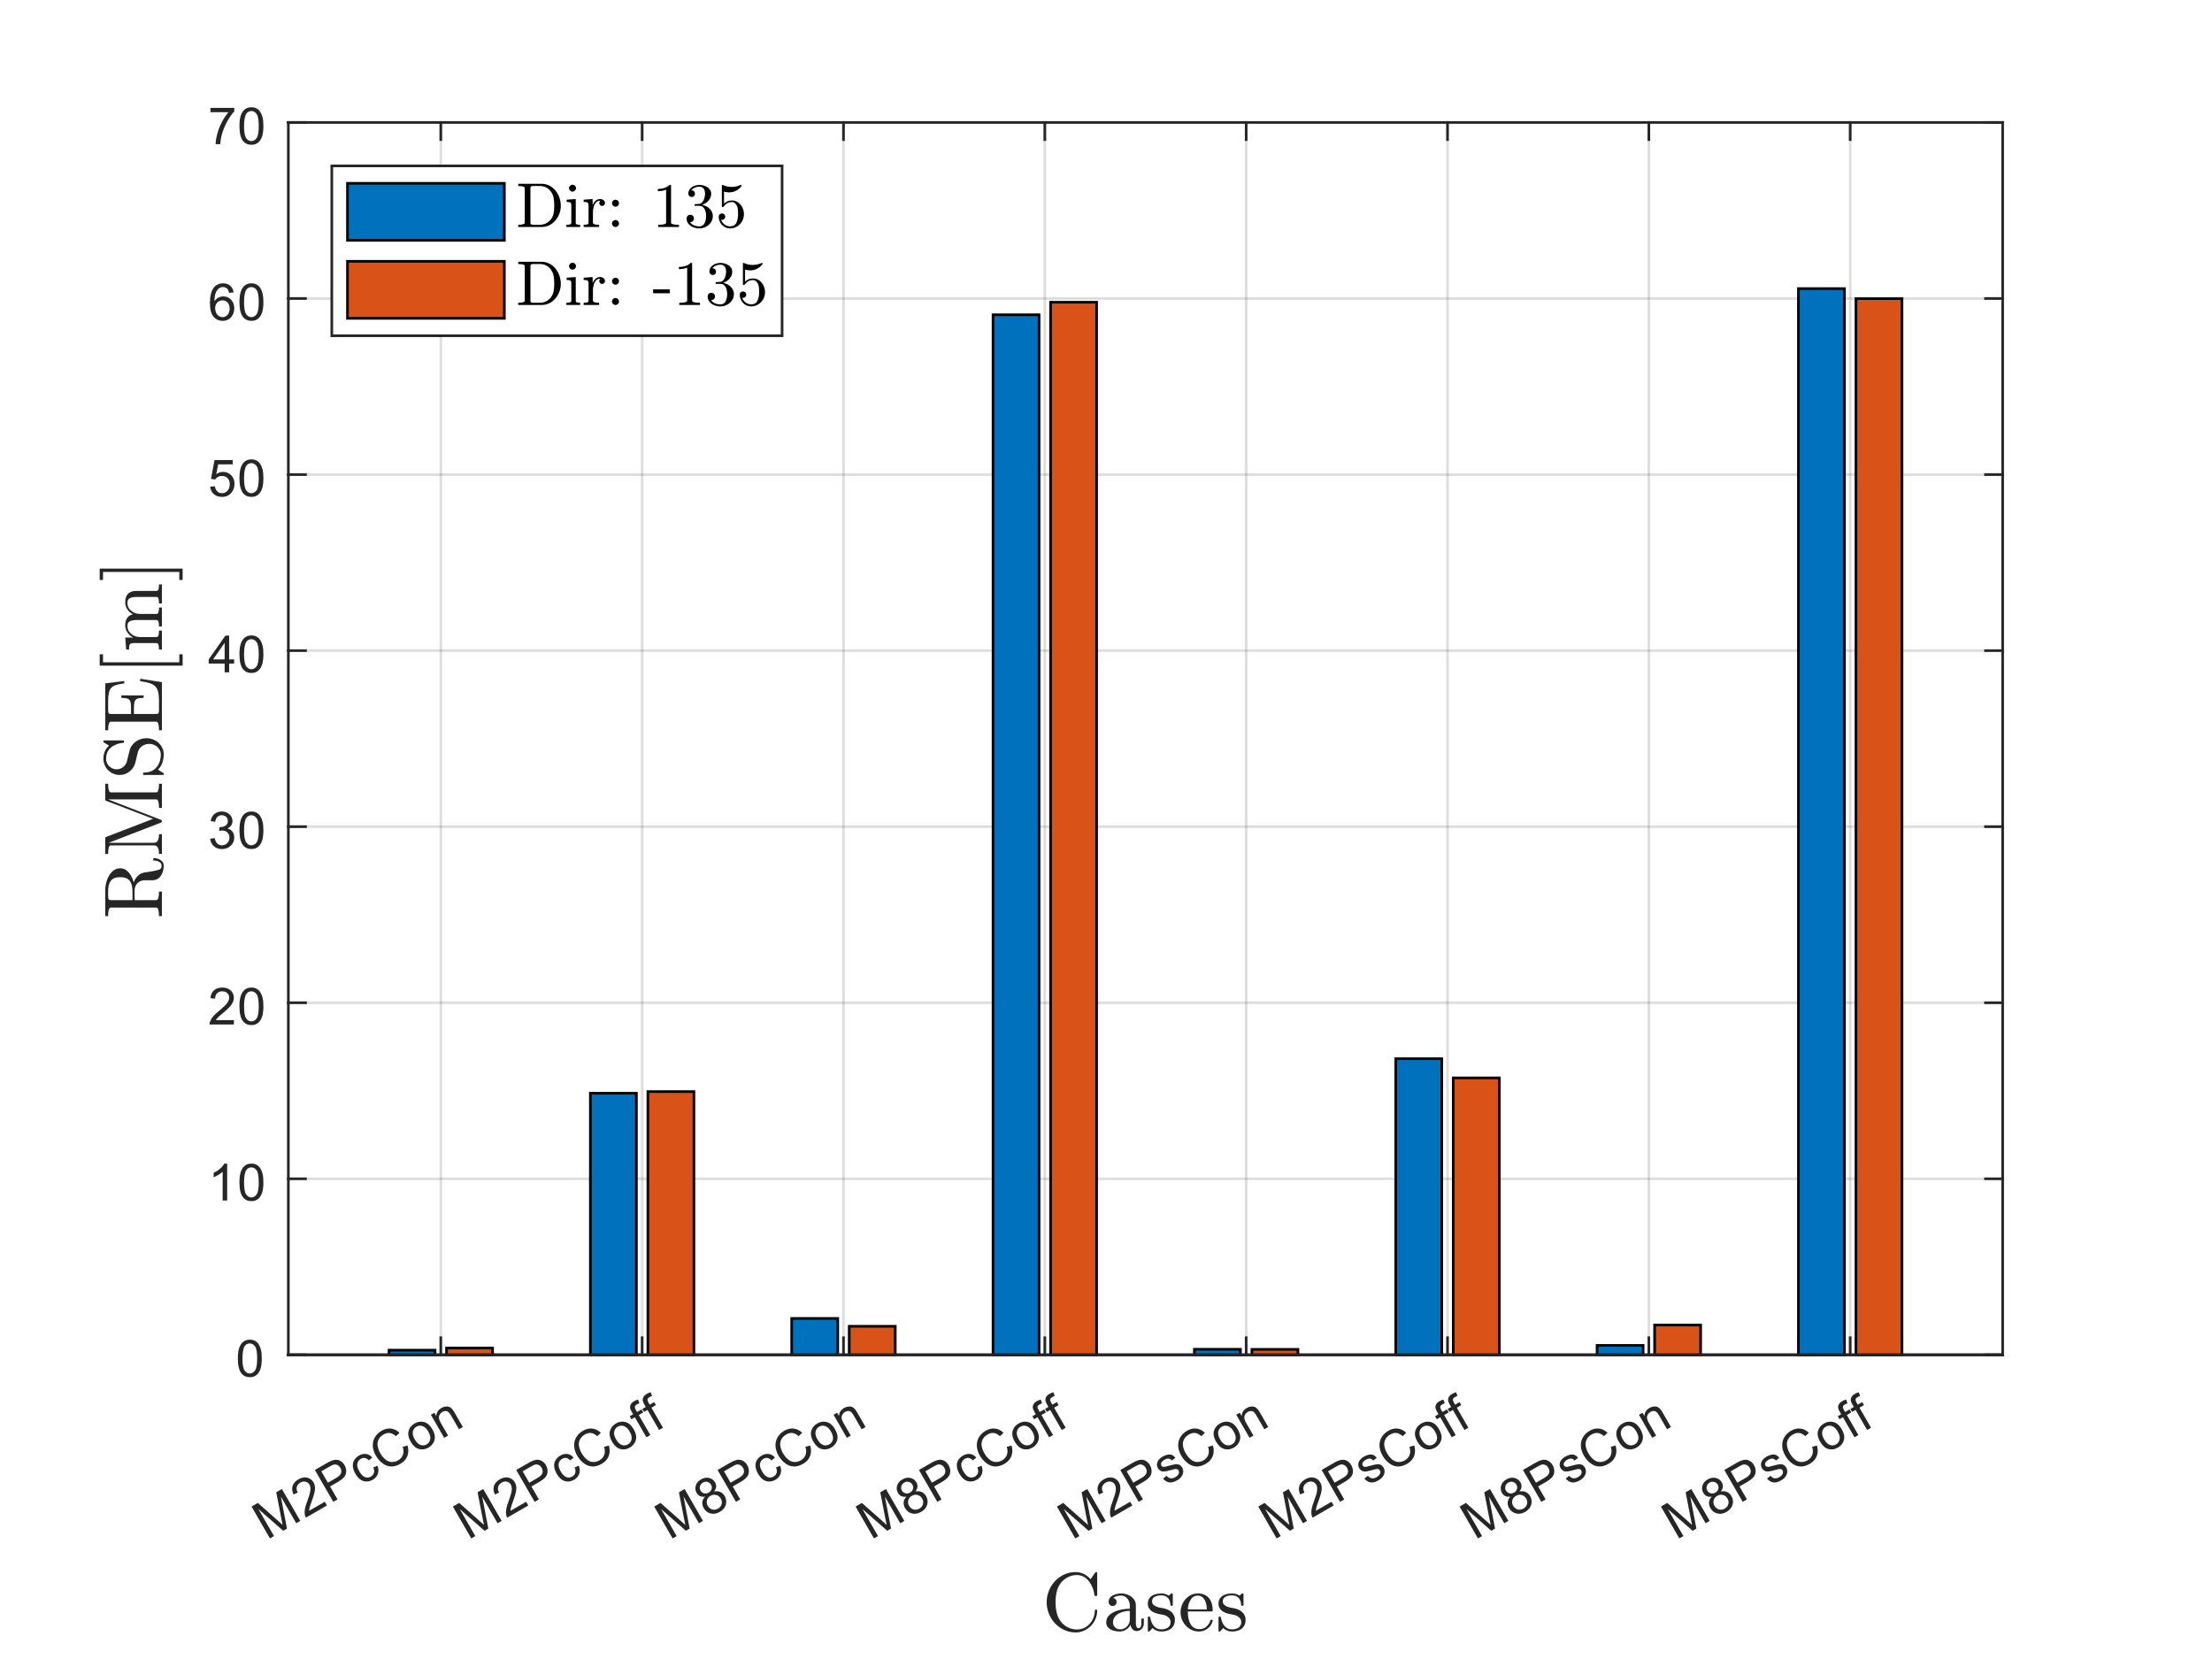 <?xml version="1.0"?>
<!DOCTYPE svg PUBLIC '-//W3C//DTD SVG 1.0//EN'
          'http://www.w3.org/TR/2001/REC-SVG-20010904/DTD/svg10.dtd'>
<svg xmlns:xlink="http://www.w3.org/1999/xlink" style="fill-opacity:1; color-rendering:auto; color-interpolation:auto; text-rendering:auto; stroke:black; stroke-linecap:square; stroke-miterlimit:10; shape-rendering:auto; stroke-opacity:1; fill:black; stroke-dasharray:none; font-weight:normal; stroke-width:1; font-family:'Dialog'; font-style:normal; stroke-linejoin:miter; font-size:12px; stroke-dashoffset:0; image-rendering:auto;" width="560" height="420" xmlns="http://www.w3.org/2000/svg"
><rect width="100%" height="100%" fill="#333333" stroke="none"/><!--Generated by the Batik Graphics2D SVG Generator--><defs id="genericDefs"
  /><g
  ><defs id="defs1"
    ><clipPath clipPathUnits="userSpaceOnUse" id="clipPath1"
      ><path d="M0 0 L560 0 L560 420 L0 420 L0 0 Z"
      /></clipPath
    ></defs
    ><g style="fill:white; stroke:white;"
    ><rect x="0" y="0" width="560" style="clip-path:url(#clipPath1); stroke:none;" height="420"
    /></g
    ><g style="fill:white; text-rendering:optimizeSpeed; color-rendering:optimizeSpeed; image-rendering:optimizeSpeed; shape-rendering:crispEdges; stroke:white; color-interpolation:sRGB;"
    ><rect x="0" width="560" height="420" y="0" style="stroke:none;"
      /><path style="stroke:none;" d="M73 343 L507 343 L507 31 L73 31 Z"
    /></g
    ><g style="stroke-linecap:butt; fill-opacity:0.149; fill:rgb(38,38,38); text-rendering:geometricPrecision; image-rendering:optimizeQuality; color-rendering:optimizeQuality; stroke-linejoin:round; stroke:rgb(38,38,38); color-interpolation:linearRGB; stroke-width:0.667; stroke-opacity:0.149;"
    ><line y2="31" style="fill:none;" x1="111.594" x2="111.594" y1="343"
      /><line y2="31" style="fill:none;" x1="162.567" x2="162.567" y1="343"
      /><line y2="31" style="fill:none;" x1="213.54" x2="213.54" y1="343"
      /><line y2="31" style="fill:none;" x1="264.513" x2="264.513" y1="343"
      /><line y2="31" style="fill:none;" x1="315.487" x2="315.487" y1="343"
      /><line y2="31" style="fill:none;" x1="366.46" x2="366.46" y1="343"
      /><line y2="31" style="fill:none;" x1="417.433" x2="417.433" y1="343"
      /><line y2="31" style="fill:none;" x1="468.406" x2="468.406" y1="343"
      /><line y2="343" style="fill:none;" x1="507" x2="73" y1="343"
      /><line y2="298.429" style="fill:none;" x1="507" x2="73" y1="298.429"
      /><line y2="253.857" style="fill:none;" x1="507" x2="73" y1="253.857"
      /><line y2="209.286" style="fill:none;" x1="507" x2="73" y1="209.286"
      /><line y2="164.714" style="fill:none;" x1="507" x2="73" y1="164.714"
      /><line y2="120.143" style="fill:none;" x1="507" x2="73" y1="120.143"
      /><line y2="75.571" style="fill:none;" x1="507" x2="73" y1="75.571"
      /><line y2="31" style="fill:none;" x1="507" x2="73" y1="31"
      /><line x1="73" x2="507" y1="343" style="fill-opacity:1; fill:none; stroke-opacity:1;" y2="343"
    /></g
    ><g style="fill:rgb(0,114,189); text-rendering:optimizeSpeed; color-rendering:optimizeSpeed; image-rendering:optimizeSpeed; shape-rendering:crispEdges; stroke:rgb(0,114,189); color-interpolation:sRGB;"
    ><path style="stroke:none;" d="M110.138 343 L110.138 341.818 L98.487 341.818 L98.487 343 ZM161.111 343 L161.111 276.768 L149.46 276.768 L149.46 343 ZM212.084 343 L212.084 333.78 L200.433 333.78 L200.433 343 ZM263.057 343 L263.057 79.692 L251.406 79.692 L251.406 343 ZM314.03 343 L314.03 341.593 L302.379 341.593 L302.379 343 ZM365.003 343 L365.003 268.029 L353.352 268.029 L353.352 343 ZM415.976 343 L415.976 340.606 L404.325 340.606 L404.325 343 ZM466.95 343 L466.95 73.066 L455.299 73.066 L455.299 343 Z"
    /></g
    ><g style="text-rendering:geometricPrecision; stroke-width:0.667; color-interpolation:linearRGB; color-rendering:optimizeQuality; stroke-linecap:butt; image-rendering:optimizeQuality;"
    ><path d="M98.487 343 L98.487 341.818 L110.138 341.818 L110.138 343 Z" style="fill:none; fill-rule:evenodd;"
      /><path d="M149.46 343 L149.46 276.768 L161.111 276.768 L161.111 343 Z" style="fill:none; fill-rule:evenodd;"
      /><path d="M200.433 343 L200.433 333.78 L212.084 333.78 L212.084 343 Z" style="fill:none; fill-rule:evenodd;"
      /><path d="M251.406 343 L251.406 79.692 L263.057 79.692 L263.057 343 Z" style="fill:none; fill-rule:evenodd;"
      /><path d="M302.379 343 L302.379 341.593 L314.03 341.593 L314.03 343 Z" style="fill:none; fill-rule:evenodd;"
      /><path d="M353.352 343 L353.352 268.029 L365.003 268.029 L365.003 343 Z" style="fill:none; fill-rule:evenodd;"
      /><path d="M404.325 343 L404.325 340.606 L415.976 340.606 L415.976 343 Z" style="fill:none; fill-rule:evenodd;"
      /><path d="M455.299 343 L455.299 73.066 L466.95 73.066 L466.95 343 Z" style="fill:none; fill-rule:evenodd;"
    /></g
    ><g style="fill:rgb(217,83,25); text-rendering:optimizeSpeed; color-rendering:optimizeSpeed; image-rendering:optimizeSpeed; shape-rendering:crispEdges; stroke:rgb(217,83,25); color-interpolation:sRGB;"
    ><path style="stroke:none;" d="M124.701 343 L124.701 341.276 L113.05 341.276 L113.05 343 ZM175.674 343 L175.674 276.352 L164.024 276.352 L164.024 343 ZM226.648 343 L226.648 335.77 L214.997 335.77 L214.997 343 ZM277.621 343 L277.621 76.517 L265.97 76.517 L265.97 343 ZM328.594 343 L328.594 341.616 L316.943 341.616 L316.943 343 ZM379.567 343 L379.567 272.884 L367.916 272.884 L367.916 343 ZM430.54 343 L430.54 335.456 L418.889 335.456 L418.889 343 ZM481.513 343 L481.513 75.606 L469.862 75.606 L469.862 343 Z"
    /></g
    ><g style="text-rendering:geometricPrecision; stroke-width:0.667; color-interpolation:linearRGB; color-rendering:optimizeQuality; stroke-linecap:butt; image-rendering:optimizeQuality;"
    ><path d="M113.05 343 L113.05 341.276 L124.701 341.276 L124.701 343 Z" style="fill:none; fill-rule:evenodd;"
      /><path d="M164.024 343 L164.024 276.352 L175.674 276.352 L175.674 343 Z" style="fill:none; fill-rule:evenodd;"
      /><path d="M214.997 343 L214.997 335.77 L226.648 335.77 L226.648 343 Z" style="fill:none; fill-rule:evenodd;"
      /><path d="M265.97 343 L265.97 76.517 L277.621 76.517 L277.621 343 Z" style="fill:none; fill-rule:evenodd;"
      /><path d="M316.943 343 L316.943 341.616 L328.594 341.616 L328.594 343 Z" style="fill:none; fill-rule:evenodd;"
      /><path d="M367.916 343 L367.916 272.884 L379.567 272.884 L379.567 343 Z" style="fill:none; fill-rule:evenodd;"
      /><path d="M418.889 343 L418.889 335.456 L430.54 335.456 L430.54 343 Z" style="fill:none; fill-rule:evenodd;"
      /><path d="M469.862 343 L469.862 75.606 L481.513 75.606 L481.513 343 Z" style="fill:none; fill-rule:evenodd;"
    /></g
    ><g style="fill:rgb(38,38,38); text-rendering:geometricPrecision; image-rendering:optimizeQuality; color-rendering:optimizeQuality; stroke-linejoin:round; stroke:rgb(38,38,38); color-interpolation:linearRGB; stroke-width:0.667;"
    ><line y2="343" style="fill:none;" x1="73" x2="507" y1="343"
      /><line y2="31" style="fill:none;" x1="73" x2="507" y1="31"
      /><line y2="338.66" style="fill:none;" x1="111.594" x2="111.594" y1="343"
      /><line y2="338.66" style="fill:none;" x1="162.567" x2="162.567" y1="343"
      /><line y2="338.66" style="fill:none;" x1="213.54" x2="213.54" y1="343"
      /><line y2="338.66" style="fill:none;" x1="264.513" x2="264.513" y1="343"
      /><line y2="338.66" style="fill:none;" x1="315.487" x2="315.487" y1="343"
      /><line y2="338.66" style="fill:none;" x1="366.46" x2="366.46" y1="343"
      /><line y2="338.66" style="fill:none;" x1="417.433" x2="417.433" y1="343"
      /><line y2="338.66" style="fill:none;" x1="468.406" x2="468.406" y1="343"
      /><line y2="35.34" style="fill:none;" x1="111.594" x2="111.594" y1="31"
      /><line y2="35.34" style="fill:none;" x1="162.567" x2="162.567" y1="31"
      /><line y2="35.34" style="fill:none;" x1="213.54" x2="213.54" y1="31"
      /><line y2="35.34" style="fill:none;" x1="264.513" x2="264.513" y1="31"
      /><line y2="35.34" style="fill:none;" x1="315.487" x2="315.487" y1="31"
      /><line y2="35.34" style="fill:none;" x1="366.46" x2="366.46" y1="31"
      /><line y2="35.34" style="fill:none;" x1="417.433" x2="417.433" y1="31"
      /><line y2="35.34" style="fill:none;" x1="468.406" x2="468.406" y1="31"
    /></g
    ><g transform="translate(111.594,348.333) rotate(-30)" style="font-size:13.333px; fill:rgb(38,38,38); text-rendering:geometricPrecision; color-rendering:optimizeQuality; image-rendering:optimizeQuality; stroke:rgb(38,38,38); color-interpolation:linearRGB;"
    ><path style="stroke:none;" d="M-58.031 14 L-58.031 4.688 L-56.188 4.688 L-53.984 11.281 Q-53.672 12.203 -53.531 12.656 Q-53.375 12.156 -53.047 11.172 L-50.812 4.688 L-49.156 4.688 L-49.156 14 L-50.344 14 L-50.344 6.219 L-53.047 14 L-54.156 14 L-56.844 6.078 L-56.844 14 L-58.031 14 ZM-41.364 12.906 L-41.364 14 L-47.52 14 Q-47.536 13.594 -47.379 13.203 Q-47.145 12.578 -46.629 11.969 Q-46.114 11.359 -45.129 10.562 Q-43.614 9.312 -43.083 8.586 Q-42.551 7.859 -42.551 7.219 Q-42.551 6.531 -43.036 6.07 Q-43.52 5.609 -44.301 5.609 Q-45.129 5.609 -45.621 6.102 Q-46.114 6.594 -46.129 7.469 L-47.301 7.344 Q-47.176 6.031 -46.395 5.344 Q-45.614 4.656 -44.286 4.656 Q-42.942 4.656 -42.161 5.398 Q-41.379 6.141 -41.379 7.234 Q-41.379 7.797 -41.606 8.336 Q-41.833 8.875 -42.364 9.477 Q-42.895 10.078 -44.129 11.109 Q-45.161 11.969 -45.45 12.281 Q-45.739 12.594 -45.926 12.906 L-41.364 12.906 ZM-39.507 14 L-39.507 4.688 L-35.991 4.688 Q-35.069 4.688 -34.585 4.781 Q-33.897 4.891 -33.429 5.211 Q-32.96 5.531 -32.679 6.109 Q-32.397 6.688 -32.397 7.391 Q-32.397 8.578 -33.155 9.398 Q-33.913 10.219 -35.882 10.219 L-38.272 10.219 L-38.272 14 L-39.507 14 ZM-38.272 9.125 L-35.866 9.125 Q-34.679 9.125 -34.171 8.68 Q-33.663 8.234 -33.663 7.422 Q-33.663 6.844 -33.96 6.43 Q-34.257 6.016 -34.741 5.875 Q-35.054 5.797 -35.897 5.797 L-38.272 5.797 L-38.272 9.125 ZM-26.378 11.531 L-25.253 11.672 Q-25.424 12.844 -26.19 13.5 Q-26.956 14.156 -28.049 14.156 Q-29.44 14.156 -30.276 13.25 Q-31.112 12.344 -31.112 10.656 Q-31.112 9.562 -30.753 8.742 Q-30.393 7.922 -29.659 7.516 Q-28.924 7.109 -28.049 7.109 Q-26.956 7.109 -26.253 7.664 Q-25.549 8.219 -25.362 9.234 L-26.471 9.406 Q-26.628 8.734 -27.026 8.391 Q-27.424 8.047 -28.003 8.047 Q-28.862 8.047 -29.401 8.664 Q-29.94 9.281 -29.94 10.625 Q-29.94 11.984 -29.424 12.602 Q-28.909 13.219 -28.065 13.219 Q-27.393 13.219 -26.94 12.805 Q-26.487 12.391 -26.378 11.531 ZM-17.331 10.734 L-16.096 11.047 Q-16.487 12.562 -17.495 13.359 Q-18.503 14.156 -19.956 14.156 Q-21.456 14.156 -22.401 13.547 Q-23.346 12.938 -23.838 11.773 Q-24.331 10.609 -24.331 9.281 Q-24.331 7.828 -23.768 6.742 Q-23.206 5.656 -22.182 5.094 Q-21.159 4.531 -19.924 4.531 Q-18.534 4.531 -17.581 5.242 Q-16.628 5.953 -16.253 7.25 L-17.471 7.531 Q-17.799 6.516 -18.409 6.055 Q-19.018 5.594 -19.956 5.594 Q-21.034 5.594 -21.753 6.109 Q-22.471 6.625 -22.76 7.484 Q-23.049 8.344 -23.049 9.266 Q-23.049 10.453 -22.706 11.344 Q-22.362 12.234 -21.635 12.672 Q-20.909 13.109 -20.049 13.109 Q-19.018 13.109 -18.299 12.508 Q-17.581 11.906 -17.331 10.734 ZM-14.92 10.625 Q-14.92 8.75 -13.889 7.859 Q-13.014 7.109 -11.764 7.109 Q-10.373 7.109 -9.49 8.016 Q-8.607 8.922 -8.607 10.531 Q-8.607 11.828 -8.998 12.578 Q-9.389 13.328 -10.139 13.742 Q-10.889 14.156 -11.764 14.156 Q-13.185 14.156 -14.053 13.25 Q-14.92 12.344 -14.92 10.625 ZM-13.748 10.625 Q-13.748 11.922 -13.185 12.57 Q-12.623 13.219 -11.764 13.219 Q-10.92 13.219 -10.35 12.57 Q-9.779 11.922 -9.779 10.594 Q-9.779 9.344 -10.35 8.695 Q-10.92 8.047 -11.764 8.047 Q-12.623 8.047 -13.185 8.688 Q-13.748 9.328 -13.748 10.625 ZM-7.094 14 L-7.094 7.266 L-6.063 7.266 L-6.063 8.219 Q-5.329 7.109 -3.922 7.109 Q-3.313 7.109 -2.805 7.328 Q-2.297 7.547 -2.039 7.898 Q-1.782 8.25 -1.688 8.75 Q-1.625 9.062 -1.625 9.859 L-1.625 14 L-2.766 14 L-2.766 9.906 Q-2.766 9.203 -2.899 8.859 Q-3.032 8.516 -3.368 8.305 Q-3.704 8.094 -4.157 8.094 Q-4.891 8.094 -5.422 8.555 Q-5.954 9.016 -5.954 10.312 L-5.954 14 L-7.094 14 Z"
    /></g
    ><g transform="translate(162.567,348.333) rotate(-30)" style="font-size:13.333px; fill:rgb(38,38,38); text-rendering:geometricPrecision; color-rendering:optimizeQuality; image-rendering:optimizeQuality; stroke:rgb(38,38,38); color-interpolation:linearRGB;"
    ><path style="stroke:none;" d="M-58.031 14 L-58.031 4.688 L-56.188 4.688 L-53.984 11.281 Q-53.672 12.203 -53.531 12.656 Q-53.375 12.156 -53.047 11.172 L-50.812 4.688 L-49.156 4.688 L-49.156 14 L-50.344 14 L-50.344 6.219 L-53.047 14 L-54.156 14 L-56.844 6.078 L-56.844 14 L-58.031 14 ZM-41.364 12.906 L-41.364 14 L-47.52 14 Q-47.536 13.594 -47.379 13.203 Q-47.145 12.578 -46.629 11.969 Q-46.114 11.359 -45.129 10.562 Q-43.614 9.312 -43.083 8.586 Q-42.551 7.859 -42.551 7.219 Q-42.551 6.531 -43.036 6.07 Q-43.52 5.609 -44.301 5.609 Q-45.129 5.609 -45.621 6.102 Q-46.114 6.594 -46.129 7.469 L-47.301 7.344 Q-47.176 6.031 -46.395 5.344 Q-45.614 4.656 -44.286 4.656 Q-42.942 4.656 -42.161 5.398 Q-41.379 6.141 -41.379 7.234 Q-41.379 7.797 -41.606 8.336 Q-41.833 8.875 -42.364 9.477 Q-42.895 10.078 -44.129 11.109 Q-45.161 11.969 -45.45 12.281 Q-45.739 12.594 -45.926 12.906 L-41.364 12.906 ZM-39.507 14 L-39.507 4.688 L-35.991 4.688 Q-35.069 4.688 -34.585 4.781 Q-33.897 4.891 -33.429 5.211 Q-32.96 5.531 -32.679 6.109 Q-32.397 6.688 -32.397 7.391 Q-32.397 8.578 -33.155 9.398 Q-33.913 10.219 -35.882 10.219 L-38.272 10.219 L-38.272 14 L-39.507 14 ZM-38.272 9.125 L-35.866 9.125 Q-34.679 9.125 -34.171 8.68 Q-33.663 8.234 -33.663 7.422 Q-33.663 6.844 -33.96 6.43 Q-34.257 6.016 -34.741 5.875 Q-35.054 5.797 -35.897 5.797 L-38.272 5.797 L-38.272 9.125 ZM-26.378 11.531 L-25.253 11.672 Q-25.424 12.844 -26.19 13.5 Q-26.956 14.156 -28.049 14.156 Q-29.44 14.156 -30.276 13.25 Q-31.112 12.344 -31.112 10.656 Q-31.112 9.562 -30.753 8.742 Q-30.393 7.922 -29.659 7.516 Q-28.924 7.109 -28.049 7.109 Q-26.956 7.109 -26.253 7.664 Q-25.549 8.219 -25.362 9.234 L-26.471 9.406 Q-26.628 8.734 -27.026 8.391 Q-27.424 8.047 -28.003 8.047 Q-28.862 8.047 -29.401 8.664 Q-29.94 9.281 -29.94 10.625 Q-29.94 11.984 -29.424 12.602 Q-28.909 13.219 -28.065 13.219 Q-27.393 13.219 -26.94 12.805 Q-26.487 12.391 -26.378 11.531 ZM-17.331 10.734 L-16.096 11.047 Q-16.487 12.562 -17.495 13.359 Q-18.503 14.156 -19.956 14.156 Q-21.456 14.156 -22.401 13.547 Q-23.346 12.938 -23.838 11.773 Q-24.331 10.609 -24.331 9.281 Q-24.331 7.828 -23.768 6.742 Q-23.206 5.656 -22.182 5.094 Q-21.159 4.531 -19.924 4.531 Q-18.534 4.531 -17.581 5.242 Q-16.628 5.953 -16.253 7.25 L-17.471 7.531 Q-17.799 6.516 -18.409 6.055 Q-19.018 5.594 -19.956 5.594 Q-21.034 5.594 -21.753 6.109 Q-22.471 6.625 -22.76 7.484 Q-23.049 8.344 -23.049 9.266 Q-23.049 10.453 -22.706 11.344 Q-22.362 12.234 -21.635 12.672 Q-20.909 13.109 -20.049 13.109 Q-19.018 13.109 -18.299 12.508 Q-17.581 11.906 -17.331 10.734 ZM-14.92 10.625 Q-14.92 8.75 -13.889 7.859 Q-13.014 7.109 -11.764 7.109 Q-10.373 7.109 -9.49 8.016 Q-8.607 8.922 -8.607 10.531 Q-8.607 11.828 -8.998 12.578 Q-9.389 13.328 -10.139 13.742 Q-10.889 14.156 -11.764 14.156 Q-13.185 14.156 -14.053 13.25 Q-14.92 12.344 -14.92 10.625 ZM-13.748 10.625 Q-13.748 11.922 -13.185 12.57 Q-12.623 13.219 -11.764 13.219 Q-10.92 13.219 -10.35 12.57 Q-9.779 11.922 -9.779 10.594 Q-9.779 9.344 -10.35 8.695 Q-10.92 8.047 -11.764 8.047 Q-12.623 8.047 -13.185 8.688 Q-13.748 9.328 -13.748 10.625 ZM-6.829 14 L-6.829 8.141 L-7.829 8.141 L-7.829 7.266 L-6.829 7.266 L-6.829 6.547 Q-6.829 5.859 -6.704 5.531 Q-6.532 5.094 -6.118 4.812 Q-5.704 4.531 -4.954 4.531 Q-4.469 4.531 -3.891 4.656 L-4.063 5.641 Q-4.422 5.578 -4.735 5.578 Q-5.25 5.578 -5.469 5.805 Q-5.688 6.031 -5.688 6.641 L-5.688 7.266 L-4.375 7.266 L-4.375 8.141 L-5.688 8.141 L-5.688 14 L-6.829 14 ZM-3.13 14 L-3.13 8.141 L-4.13 8.141 L-4.13 7.266 L-3.13 7.266 L-3.13 6.547 Q-3.13 5.859 -3.005 5.531 Q-2.833 5.094 -2.419 4.812 Q-2.005 4.531 -1.255 4.531 Q-0.771 4.531 -0.192 4.656 L-0.364 5.641 Q-0.724 5.578 -1.036 5.578 Q-1.552 5.578 -1.771 5.805 Q-1.989 6.031 -1.989 6.641 L-1.989 7.266 L-0.677 7.266 L-0.677 8.141 L-1.989 8.141 L-1.989 14 L-3.13 14 Z"
    /></g
    ><g transform="translate(213.54,348.333) rotate(-30)" style="font-size:13.333px; fill:rgb(38,38,38); text-rendering:geometricPrecision; color-rendering:optimizeQuality; image-rendering:optimizeQuality; stroke:rgb(38,38,38); color-interpolation:linearRGB;"
    ><path style="stroke:none;" d="M-58.031 14 L-58.031 4.688 L-56.188 4.688 L-53.984 11.281 Q-53.672 12.203 -53.531 12.656 Q-53.375 12.156 -53.047 11.172 L-50.812 4.688 L-49.156 4.688 L-49.156 14 L-50.344 14 L-50.344 6.219 L-53.047 14 L-54.156 14 L-56.844 6.078 L-56.844 14 L-58.031 14 ZM-45.614 8.953 Q-46.317 8.688 -46.661 8.211 Q-47.004 7.734 -47.004 7.062 Q-47.004 6.047 -46.278 5.352 Q-45.551 4.656 -44.333 4.656 Q-43.114 4.656 -42.371 5.367 Q-41.629 6.078 -41.629 7.094 Q-41.629 7.734 -41.973 8.211 Q-42.317 8.688 -43.004 8.953 Q-42.145 9.234 -41.7 9.859 Q-41.254 10.484 -41.254 11.344 Q-41.254 12.531 -42.098 13.344 Q-42.942 14.156 -44.317 14.156 Q-45.692 14.156 -46.536 13.344 Q-47.379 12.531 -47.379 11.312 Q-47.379 10.406 -46.918 9.789 Q-46.458 9.172 -45.614 8.953 ZM-45.848 7.016 Q-45.848 7.672 -45.418 8.094 Q-44.989 8.516 -44.317 8.516 Q-43.645 8.516 -43.223 8.102 Q-42.801 7.688 -42.801 7.078 Q-42.801 6.453 -43.239 6.023 Q-43.676 5.594 -44.317 5.594 Q-44.973 5.594 -45.411 6.016 Q-45.848 6.438 -45.848 7.016 ZM-46.208 11.312 Q-46.208 11.797 -45.973 12.258 Q-45.739 12.719 -45.286 12.969 Q-44.833 13.219 -44.301 13.219 Q-43.489 13.219 -42.958 12.695 Q-42.426 12.172 -42.426 11.359 Q-42.426 10.531 -42.973 9.992 Q-43.52 9.453 -44.348 9.453 Q-45.145 9.453 -45.676 9.984 Q-46.208 10.516 -46.208 11.312 ZM-39.507 14 L-39.507 4.688 L-35.991 4.688 Q-35.069 4.688 -34.585 4.781 Q-33.897 4.891 -33.429 5.211 Q-32.96 5.531 -32.679 6.109 Q-32.397 6.688 -32.397 7.391 Q-32.397 8.578 -33.155 9.398 Q-33.913 10.219 -35.882 10.219 L-38.272 10.219 L-38.272 14 L-39.507 14 ZM-38.272 9.125 L-35.866 9.125 Q-34.679 9.125 -34.171 8.68 Q-33.663 8.234 -33.663 7.422 Q-33.663 6.844 -33.96 6.43 Q-34.257 6.016 -34.741 5.875 Q-35.054 5.797 -35.897 5.797 L-38.272 5.797 L-38.272 9.125 ZM-26.378 11.531 L-25.253 11.672 Q-25.424 12.844 -26.19 13.5 Q-26.956 14.156 -28.049 14.156 Q-29.44 14.156 -30.276 13.25 Q-31.112 12.344 -31.112 10.656 Q-31.112 9.562 -30.753 8.742 Q-30.393 7.922 -29.659 7.516 Q-28.924 7.109 -28.049 7.109 Q-26.956 7.109 -26.253 7.664 Q-25.549 8.219 -25.362 9.234 L-26.471 9.406 Q-26.628 8.734 -27.026 8.391 Q-27.424 8.047 -28.003 8.047 Q-28.862 8.047 -29.401 8.664 Q-29.94 9.281 -29.94 10.625 Q-29.94 11.984 -29.424 12.602 Q-28.909 13.219 -28.065 13.219 Q-27.393 13.219 -26.94 12.805 Q-26.487 12.391 -26.378 11.531 ZM-17.331 10.734 L-16.096 11.047 Q-16.487 12.562 -17.495 13.359 Q-18.503 14.156 -19.956 14.156 Q-21.456 14.156 -22.401 13.547 Q-23.346 12.938 -23.838 11.773 Q-24.331 10.609 -24.331 9.281 Q-24.331 7.828 -23.768 6.742 Q-23.206 5.656 -22.182 5.094 Q-21.159 4.531 -19.924 4.531 Q-18.534 4.531 -17.581 5.242 Q-16.628 5.953 -16.253 7.25 L-17.471 7.531 Q-17.799 6.516 -18.409 6.055 Q-19.018 5.594 -19.956 5.594 Q-21.034 5.594 -21.753 6.109 Q-22.471 6.625 -22.76 7.484 Q-23.049 8.344 -23.049 9.266 Q-23.049 10.453 -22.706 11.344 Q-22.362 12.234 -21.635 12.672 Q-20.909 13.109 -20.049 13.109 Q-19.018 13.109 -18.299 12.508 Q-17.581 11.906 -17.331 10.734 ZM-14.92 10.625 Q-14.92 8.75 -13.889 7.859 Q-13.014 7.109 -11.764 7.109 Q-10.373 7.109 -9.49 8.016 Q-8.607 8.922 -8.607 10.531 Q-8.607 11.828 -8.998 12.578 Q-9.389 13.328 -10.139 13.742 Q-10.889 14.156 -11.764 14.156 Q-13.185 14.156 -14.053 13.25 Q-14.92 12.344 -14.92 10.625 ZM-13.748 10.625 Q-13.748 11.922 -13.185 12.57 Q-12.623 13.219 -11.764 13.219 Q-10.92 13.219 -10.35 12.57 Q-9.779 11.922 -9.779 10.594 Q-9.779 9.344 -10.35 8.695 Q-10.92 8.047 -11.764 8.047 Q-12.623 8.047 -13.185 8.688 Q-13.748 9.328 -13.748 10.625 ZM-7.094 14 L-7.094 7.266 L-6.063 7.266 L-6.063 8.219 Q-5.329 7.109 -3.922 7.109 Q-3.313 7.109 -2.805 7.328 Q-2.297 7.547 -2.039 7.898 Q-1.782 8.25 -1.688 8.75 Q-1.625 9.062 -1.625 9.859 L-1.625 14 L-2.766 14 L-2.766 9.906 Q-2.766 9.203 -2.899 8.859 Q-3.032 8.516 -3.368 8.305 Q-3.704 8.094 -4.157 8.094 Q-4.891 8.094 -5.422 8.555 Q-5.954 9.016 -5.954 10.312 L-5.954 14 L-7.094 14 Z"
    /></g
    ><g transform="translate(264.513,348.333) rotate(-30)" style="font-size:13.333px; fill:rgb(38,38,38); text-rendering:geometricPrecision; color-rendering:optimizeQuality; image-rendering:optimizeQuality; stroke:rgb(38,38,38); color-interpolation:linearRGB;"
    ><path style="stroke:none;" d="M-58.031 14 L-58.031 4.688 L-56.188 4.688 L-53.984 11.281 Q-53.672 12.203 -53.531 12.656 Q-53.375 12.156 -53.047 11.172 L-50.812 4.688 L-49.156 4.688 L-49.156 14 L-50.344 14 L-50.344 6.219 L-53.047 14 L-54.156 14 L-56.844 6.078 L-56.844 14 L-58.031 14 ZM-45.614 8.953 Q-46.317 8.688 -46.661 8.211 Q-47.004 7.734 -47.004 7.062 Q-47.004 6.047 -46.278 5.352 Q-45.551 4.656 -44.333 4.656 Q-43.114 4.656 -42.371 5.367 Q-41.629 6.078 -41.629 7.094 Q-41.629 7.734 -41.973 8.211 Q-42.317 8.688 -43.004 8.953 Q-42.145 9.234 -41.7 9.859 Q-41.254 10.484 -41.254 11.344 Q-41.254 12.531 -42.098 13.344 Q-42.942 14.156 -44.317 14.156 Q-45.692 14.156 -46.536 13.344 Q-47.379 12.531 -47.379 11.312 Q-47.379 10.406 -46.918 9.789 Q-46.458 9.172 -45.614 8.953 ZM-45.848 7.016 Q-45.848 7.672 -45.418 8.094 Q-44.989 8.516 -44.317 8.516 Q-43.645 8.516 -43.223 8.102 Q-42.801 7.688 -42.801 7.078 Q-42.801 6.453 -43.239 6.023 Q-43.676 5.594 -44.317 5.594 Q-44.973 5.594 -45.411 6.016 Q-45.848 6.438 -45.848 7.016 ZM-46.208 11.312 Q-46.208 11.797 -45.973 12.258 Q-45.739 12.719 -45.286 12.969 Q-44.833 13.219 -44.301 13.219 Q-43.489 13.219 -42.958 12.695 Q-42.426 12.172 -42.426 11.359 Q-42.426 10.531 -42.973 9.992 Q-43.52 9.453 -44.348 9.453 Q-45.145 9.453 -45.676 9.984 Q-46.208 10.516 -46.208 11.312 ZM-39.507 14 L-39.507 4.688 L-35.991 4.688 Q-35.069 4.688 -34.585 4.781 Q-33.897 4.891 -33.429 5.211 Q-32.96 5.531 -32.679 6.109 Q-32.397 6.688 -32.397 7.391 Q-32.397 8.578 -33.155 9.398 Q-33.913 10.219 -35.882 10.219 L-38.272 10.219 L-38.272 14 L-39.507 14 ZM-38.272 9.125 L-35.866 9.125 Q-34.679 9.125 -34.171 8.68 Q-33.663 8.234 -33.663 7.422 Q-33.663 6.844 -33.96 6.43 Q-34.257 6.016 -34.741 5.875 Q-35.054 5.797 -35.897 5.797 L-38.272 5.797 L-38.272 9.125 ZM-26.378 11.531 L-25.253 11.672 Q-25.424 12.844 -26.19 13.5 Q-26.956 14.156 -28.049 14.156 Q-29.44 14.156 -30.276 13.25 Q-31.112 12.344 -31.112 10.656 Q-31.112 9.562 -30.753 8.742 Q-30.393 7.922 -29.659 7.516 Q-28.924 7.109 -28.049 7.109 Q-26.956 7.109 -26.253 7.664 Q-25.549 8.219 -25.362 9.234 L-26.471 9.406 Q-26.628 8.734 -27.026 8.391 Q-27.424 8.047 -28.003 8.047 Q-28.862 8.047 -29.401 8.664 Q-29.94 9.281 -29.94 10.625 Q-29.94 11.984 -29.424 12.602 Q-28.909 13.219 -28.065 13.219 Q-27.393 13.219 -26.94 12.805 Q-26.487 12.391 -26.378 11.531 ZM-17.331 10.734 L-16.096 11.047 Q-16.487 12.562 -17.495 13.359 Q-18.503 14.156 -19.956 14.156 Q-21.456 14.156 -22.401 13.547 Q-23.346 12.938 -23.838 11.773 Q-24.331 10.609 -24.331 9.281 Q-24.331 7.828 -23.768 6.742 Q-23.206 5.656 -22.182 5.094 Q-21.159 4.531 -19.924 4.531 Q-18.534 4.531 -17.581 5.242 Q-16.628 5.953 -16.253 7.25 L-17.471 7.531 Q-17.799 6.516 -18.409 6.055 Q-19.018 5.594 -19.956 5.594 Q-21.034 5.594 -21.753 6.109 Q-22.471 6.625 -22.76 7.484 Q-23.049 8.344 -23.049 9.266 Q-23.049 10.453 -22.706 11.344 Q-22.362 12.234 -21.635 12.672 Q-20.909 13.109 -20.049 13.109 Q-19.018 13.109 -18.299 12.508 Q-17.581 11.906 -17.331 10.734 ZM-14.92 10.625 Q-14.92 8.75 -13.889 7.859 Q-13.014 7.109 -11.764 7.109 Q-10.373 7.109 -9.49 8.016 Q-8.607 8.922 -8.607 10.531 Q-8.607 11.828 -8.998 12.578 Q-9.389 13.328 -10.139 13.742 Q-10.889 14.156 -11.764 14.156 Q-13.185 14.156 -14.053 13.25 Q-14.92 12.344 -14.92 10.625 ZM-13.748 10.625 Q-13.748 11.922 -13.185 12.57 Q-12.623 13.219 -11.764 13.219 Q-10.92 13.219 -10.35 12.57 Q-9.779 11.922 -9.779 10.594 Q-9.779 9.344 -10.35 8.695 Q-10.92 8.047 -11.764 8.047 Q-12.623 8.047 -13.185 8.688 Q-13.748 9.328 -13.748 10.625 ZM-6.829 14 L-6.829 8.141 L-7.829 8.141 L-7.829 7.266 L-6.829 7.266 L-6.829 6.547 Q-6.829 5.859 -6.704 5.531 Q-6.532 5.094 -6.118 4.812 Q-5.704 4.531 -4.954 4.531 Q-4.469 4.531 -3.891 4.656 L-4.063 5.641 Q-4.422 5.578 -4.735 5.578 Q-5.25 5.578 -5.469 5.805 Q-5.688 6.031 -5.688 6.641 L-5.688 7.266 L-4.375 7.266 L-4.375 8.141 L-5.688 8.141 L-5.688 14 L-6.829 14 ZM-3.13 14 L-3.13 8.141 L-4.13 8.141 L-4.13 7.266 L-3.13 7.266 L-3.13 6.547 Q-3.13 5.859 -3.005 5.531 Q-2.833 5.094 -2.419 4.812 Q-2.005 4.531 -1.255 4.531 Q-0.771 4.531 -0.192 4.656 L-0.364 5.641 Q-0.724 5.578 -1.036 5.578 Q-1.552 5.578 -1.771 5.805 Q-1.989 6.031 -1.989 6.641 L-1.989 7.266 L-0.677 7.266 L-0.677 8.141 L-1.989 8.141 L-1.989 14 L-3.13 14 Z"
    /></g
    ><g transform="translate(315.487,348.333) rotate(-30)" style="font-size:13.333px; fill:rgb(38,38,38); text-rendering:geometricPrecision; color-rendering:optimizeQuality; image-rendering:optimizeQuality; stroke:rgb(38,38,38); color-interpolation:linearRGB;"
    ><path style="stroke:none;" d="M-58.031 14 L-58.031 4.688 L-56.188 4.688 L-53.984 11.281 Q-53.672 12.203 -53.531 12.656 Q-53.375 12.156 -53.047 11.172 L-50.812 4.688 L-49.156 4.688 L-49.156 14 L-50.344 14 L-50.344 6.219 L-53.047 14 L-54.156 14 L-56.844 6.078 L-56.844 14 L-58.031 14 ZM-41.364 12.906 L-41.364 14 L-47.52 14 Q-47.536 13.594 -47.379 13.203 Q-47.145 12.578 -46.629 11.969 Q-46.114 11.359 -45.129 10.562 Q-43.614 9.312 -43.083 8.586 Q-42.551 7.859 -42.551 7.219 Q-42.551 6.531 -43.036 6.07 Q-43.52 5.609 -44.301 5.609 Q-45.129 5.609 -45.621 6.102 Q-46.114 6.594 -46.129 7.469 L-47.301 7.344 Q-47.176 6.031 -46.395 5.344 Q-45.614 4.656 -44.286 4.656 Q-42.942 4.656 -42.161 5.398 Q-41.379 6.141 -41.379 7.234 Q-41.379 7.797 -41.606 8.336 Q-41.833 8.875 -42.364 9.477 Q-42.895 10.078 -44.129 11.109 Q-45.161 11.969 -45.45 12.281 Q-45.739 12.594 -45.926 12.906 L-41.364 12.906 ZM-39.507 14 L-39.507 4.688 L-35.991 4.688 Q-35.069 4.688 -34.585 4.781 Q-33.897 4.891 -33.429 5.211 Q-32.96 5.531 -32.679 6.109 Q-32.397 6.688 -32.397 7.391 Q-32.397 8.578 -33.155 9.398 Q-33.913 10.219 -35.882 10.219 L-38.272 10.219 L-38.272 14 L-39.507 14 ZM-38.272 9.125 L-35.866 9.125 Q-34.679 9.125 -34.171 8.68 Q-33.663 8.234 -33.663 7.422 Q-33.663 6.844 -33.96 6.43 Q-34.257 6.016 -34.741 5.875 Q-35.054 5.797 -35.897 5.797 L-38.272 5.797 L-38.272 9.125 ZM-31.221 11.984 L-30.096 11.812 Q-30.003 12.484 -29.565 12.852 Q-29.128 13.219 -28.346 13.219 Q-27.565 13.219 -27.182 12.898 Q-26.799 12.578 -26.799 12.141 Q-26.799 11.75 -27.143 11.531 Q-27.378 11.375 -28.315 11.141 Q-29.565 10.828 -30.049 10.594 Q-30.534 10.359 -30.784 9.953 Q-31.034 9.547 -31.034 9.047 Q-31.034 8.594 -30.831 8.211 Q-30.628 7.828 -30.268 7.578 Q-30.003 7.375 -29.541 7.242 Q-29.081 7.109 -28.549 7.109 Q-27.768 7.109 -27.166 7.336 Q-26.565 7.562 -26.276 7.953 Q-25.987 8.344 -25.878 9 L-27.003 9.156 Q-27.081 8.625 -27.44 8.336 Q-27.799 8.047 -28.471 8.047 Q-29.253 8.047 -29.596 8.305 Q-29.94 8.562 -29.94 8.922 Q-29.94 9.141 -29.799 9.312 Q-29.659 9.5 -29.362 9.625 Q-29.19 9.688 -28.346 9.906 Q-27.128 10.234 -26.651 10.438 Q-26.174 10.641 -25.901 11.039 Q-25.628 11.438 -25.628 12.016 Q-25.628 12.594 -25.963 13.094 Q-26.299 13.594 -26.924 13.875 Q-27.549 14.156 -28.346 14.156 Q-29.659 14.156 -30.346 13.609 Q-31.034 13.062 -31.221 11.984 ZM-17.331 10.734 L-16.096 11.047 Q-16.487 12.562 -17.495 13.359 Q-18.503 14.156 -19.956 14.156 Q-21.456 14.156 -22.401 13.547 Q-23.346 12.938 -23.838 11.773 Q-24.331 10.609 -24.331 9.281 Q-24.331 7.828 -23.768 6.742 Q-23.206 5.656 -22.182 5.094 Q-21.159 4.531 -19.924 4.531 Q-18.534 4.531 -17.581 5.242 Q-16.628 5.953 -16.253 7.25 L-17.471 7.531 Q-17.799 6.516 -18.409 6.055 Q-19.018 5.594 -19.956 5.594 Q-21.034 5.594 -21.753 6.109 Q-22.471 6.625 -22.76 7.484 Q-23.049 8.344 -23.049 9.266 Q-23.049 10.453 -22.706 11.344 Q-22.362 12.234 -21.635 12.672 Q-20.909 13.109 -20.049 13.109 Q-19.018 13.109 -18.299 12.508 Q-17.581 11.906 -17.331 10.734 ZM-14.92 10.625 Q-14.92 8.75 -13.889 7.859 Q-13.014 7.109 -11.764 7.109 Q-10.373 7.109 -9.49 8.016 Q-8.607 8.922 -8.607 10.531 Q-8.607 11.828 -8.998 12.578 Q-9.389 13.328 -10.139 13.742 Q-10.889 14.156 -11.764 14.156 Q-13.185 14.156 -14.053 13.25 Q-14.92 12.344 -14.92 10.625 ZM-13.748 10.625 Q-13.748 11.922 -13.185 12.57 Q-12.623 13.219 -11.764 13.219 Q-10.92 13.219 -10.35 12.57 Q-9.779 11.922 -9.779 10.594 Q-9.779 9.344 -10.35 8.695 Q-10.92 8.047 -11.764 8.047 Q-12.623 8.047 -13.185 8.688 Q-13.748 9.328 -13.748 10.625 ZM-7.094 14 L-7.094 7.266 L-6.063 7.266 L-6.063 8.219 Q-5.329 7.109 -3.922 7.109 Q-3.313 7.109 -2.805 7.328 Q-2.297 7.547 -2.039 7.898 Q-1.782 8.25 -1.688 8.75 Q-1.625 9.062 -1.625 9.859 L-1.625 14 L-2.766 14 L-2.766 9.906 Q-2.766 9.203 -2.899 8.859 Q-3.032 8.516 -3.368 8.305 Q-3.704 8.094 -4.157 8.094 Q-4.891 8.094 -5.422 8.555 Q-5.954 9.016 -5.954 10.312 L-5.954 14 L-7.094 14 Z"
    /></g
    ><g transform="translate(366.46,348.333) rotate(-30)" style="font-size:13.333px; fill:rgb(38,38,38); text-rendering:geometricPrecision; color-rendering:optimizeQuality; image-rendering:optimizeQuality; stroke:rgb(38,38,38); color-interpolation:linearRGB;"
    ><path style="stroke:none;" d="M-58.031 14 L-58.031 4.688 L-56.188 4.688 L-53.984 11.281 Q-53.672 12.203 -53.531 12.656 Q-53.375 12.156 -53.047 11.172 L-50.812 4.688 L-49.156 4.688 L-49.156 14 L-50.344 14 L-50.344 6.219 L-53.047 14 L-54.156 14 L-56.844 6.078 L-56.844 14 L-58.031 14 ZM-41.364 12.906 L-41.364 14 L-47.52 14 Q-47.536 13.594 -47.379 13.203 Q-47.145 12.578 -46.629 11.969 Q-46.114 11.359 -45.129 10.562 Q-43.614 9.312 -43.083 8.586 Q-42.551 7.859 -42.551 7.219 Q-42.551 6.531 -43.036 6.07 Q-43.52 5.609 -44.301 5.609 Q-45.129 5.609 -45.621 6.102 Q-46.114 6.594 -46.129 7.469 L-47.301 7.344 Q-47.176 6.031 -46.395 5.344 Q-45.614 4.656 -44.286 4.656 Q-42.942 4.656 -42.161 5.398 Q-41.379 6.141 -41.379 7.234 Q-41.379 7.797 -41.606 8.336 Q-41.833 8.875 -42.364 9.477 Q-42.895 10.078 -44.129 11.109 Q-45.161 11.969 -45.45 12.281 Q-45.739 12.594 -45.926 12.906 L-41.364 12.906 ZM-39.507 14 L-39.507 4.688 L-35.991 4.688 Q-35.069 4.688 -34.585 4.781 Q-33.897 4.891 -33.429 5.211 Q-32.96 5.531 -32.679 6.109 Q-32.397 6.688 -32.397 7.391 Q-32.397 8.578 -33.155 9.398 Q-33.913 10.219 -35.882 10.219 L-38.272 10.219 L-38.272 14 L-39.507 14 ZM-38.272 9.125 L-35.866 9.125 Q-34.679 9.125 -34.171 8.68 Q-33.663 8.234 -33.663 7.422 Q-33.663 6.844 -33.96 6.43 Q-34.257 6.016 -34.741 5.875 Q-35.054 5.797 -35.897 5.797 L-38.272 5.797 L-38.272 9.125 ZM-31.221 11.984 L-30.096 11.812 Q-30.003 12.484 -29.565 12.852 Q-29.128 13.219 -28.346 13.219 Q-27.565 13.219 -27.182 12.898 Q-26.799 12.578 -26.799 12.141 Q-26.799 11.75 -27.143 11.531 Q-27.378 11.375 -28.315 11.141 Q-29.565 10.828 -30.049 10.594 Q-30.534 10.359 -30.784 9.953 Q-31.034 9.547 -31.034 9.047 Q-31.034 8.594 -30.831 8.211 Q-30.628 7.828 -30.268 7.578 Q-30.003 7.375 -29.541 7.242 Q-29.081 7.109 -28.549 7.109 Q-27.768 7.109 -27.166 7.336 Q-26.565 7.562 -26.276 7.953 Q-25.987 8.344 -25.878 9 L-27.003 9.156 Q-27.081 8.625 -27.44 8.336 Q-27.799 8.047 -28.471 8.047 Q-29.253 8.047 -29.596 8.305 Q-29.94 8.562 -29.94 8.922 Q-29.94 9.141 -29.799 9.312 Q-29.659 9.5 -29.362 9.625 Q-29.19 9.688 -28.346 9.906 Q-27.128 10.234 -26.651 10.438 Q-26.174 10.641 -25.901 11.039 Q-25.628 11.438 -25.628 12.016 Q-25.628 12.594 -25.963 13.094 Q-26.299 13.594 -26.924 13.875 Q-27.549 14.156 -28.346 14.156 Q-29.659 14.156 -30.346 13.609 Q-31.034 13.062 -31.221 11.984 ZM-17.331 10.734 L-16.096 11.047 Q-16.487 12.562 -17.495 13.359 Q-18.503 14.156 -19.956 14.156 Q-21.456 14.156 -22.401 13.547 Q-23.346 12.938 -23.838 11.773 Q-24.331 10.609 -24.331 9.281 Q-24.331 7.828 -23.768 6.742 Q-23.206 5.656 -22.182 5.094 Q-21.159 4.531 -19.924 4.531 Q-18.534 4.531 -17.581 5.242 Q-16.628 5.953 -16.253 7.25 L-17.471 7.531 Q-17.799 6.516 -18.409 6.055 Q-19.018 5.594 -19.956 5.594 Q-21.034 5.594 -21.753 6.109 Q-22.471 6.625 -22.76 7.484 Q-23.049 8.344 -23.049 9.266 Q-23.049 10.453 -22.706 11.344 Q-22.362 12.234 -21.635 12.672 Q-20.909 13.109 -20.049 13.109 Q-19.018 13.109 -18.299 12.508 Q-17.581 11.906 -17.331 10.734 ZM-14.92 10.625 Q-14.92 8.75 -13.889 7.859 Q-13.014 7.109 -11.764 7.109 Q-10.373 7.109 -9.49 8.016 Q-8.607 8.922 -8.607 10.531 Q-8.607 11.828 -8.998 12.578 Q-9.389 13.328 -10.139 13.742 Q-10.889 14.156 -11.764 14.156 Q-13.185 14.156 -14.053 13.25 Q-14.92 12.344 -14.92 10.625 ZM-13.748 10.625 Q-13.748 11.922 -13.185 12.57 Q-12.623 13.219 -11.764 13.219 Q-10.92 13.219 -10.35 12.57 Q-9.779 11.922 -9.779 10.594 Q-9.779 9.344 -10.35 8.695 Q-10.92 8.047 -11.764 8.047 Q-12.623 8.047 -13.185 8.688 Q-13.748 9.328 -13.748 10.625 ZM-6.829 14 L-6.829 8.141 L-7.829 8.141 L-7.829 7.266 L-6.829 7.266 L-6.829 6.547 Q-6.829 5.859 -6.704 5.531 Q-6.532 5.094 -6.118 4.812 Q-5.704 4.531 -4.954 4.531 Q-4.469 4.531 -3.891 4.656 L-4.063 5.641 Q-4.422 5.578 -4.735 5.578 Q-5.25 5.578 -5.469 5.805 Q-5.688 6.031 -5.688 6.641 L-5.688 7.266 L-4.375 7.266 L-4.375 8.141 L-5.688 8.141 L-5.688 14 L-6.829 14 ZM-3.13 14 L-3.13 8.141 L-4.13 8.141 L-4.13 7.266 L-3.13 7.266 L-3.13 6.547 Q-3.13 5.859 -3.005 5.531 Q-2.833 5.094 -2.419 4.812 Q-2.005 4.531 -1.255 4.531 Q-0.771 4.531 -0.192 4.656 L-0.364 5.641 Q-0.724 5.578 -1.036 5.578 Q-1.552 5.578 -1.771 5.805 Q-1.989 6.031 -1.989 6.641 L-1.989 7.266 L-0.677 7.266 L-0.677 8.141 L-1.989 8.141 L-1.989 14 L-3.13 14 Z"
    /></g
    ><g transform="translate(417.433,348.333) rotate(-30)" style="font-size:13.333px; fill:rgb(38,38,38); text-rendering:geometricPrecision; color-rendering:optimizeQuality; image-rendering:optimizeQuality; stroke:rgb(38,38,38); color-interpolation:linearRGB;"
    ><path style="stroke:none;" d="M-58.031 14 L-58.031 4.688 L-56.188 4.688 L-53.984 11.281 Q-53.672 12.203 -53.531 12.656 Q-53.375 12.156 -53.047 11.172 L-50.812 4.688 L-49.156 4.688 L-49.156 14 L-50.344 14 L-50.344 6.219 L-53.047 14 L-54.156 14 L-56.844 6.078 L-56.844 14 L-58.031 14 ZM-45.614 8.953 Q-46.317 8.688 -46.661 8.211 Q-47.004 7.734 -47.004 7.062 Q-47.004 6.047 -46.278 5.352 Q-45.551 4.656 -44.333 4.656 Q-43.114 4.656 -42.371 5.367 Q-41.629 6.078 -41.629 7.094 Q-41.629 7.734 -41.973 8.211 Q-42.317 8.688 -43.004 8.953 Q-42.145 9.234 -41.7 9.859 Q-41.254 10.484 -41.254 11.344 Q-41.254 12.531 -42.098 13.344 Q-42.942 14.156 -44.317 14.156 Q-45.692 14.156 -46.536 13.344 Q-47.379 12.531 -47.379 11.312 Q-47.379 10.406 -46.918 9.789 Q-46.458 9.172 -45.614 8.953 ZM-45.848 7.016 Q-45.848 7.672 -45.418 8.094 Q-44.989 8.516 -44.317 8.516 Q-43.645 8.516 -43.223 8.102 Q-42.801 7.688 -42.801 7.078 Q-42.801 6.453 -43.239 6.023 Q-43.676 5.594 -44.317 5.594 Q-44.973 5.594 -45.411 6.016 Q-45.848 6.438 -45.848 7.016 ZM-46.208 11.312 Q-46.208 11.797 -45.973 12.258 Q-45.739 12.719 -45.286 12.969 Q-44.833 13.219 -44.301 13.219 Q-43.489 13.219 -42.958 12.695 Q-42.426 12.172 -42.426 11.359 Q-42.426 10.531 -42.973 9.992 Q-43.52 9.453 -44.348 9.453 Q-45.145 9.453 -45.676 9.984 Q-46.208 10.516 -46.208 11.312 ZM-39.507 14 L-39.507 4.688 L-35.991 4.688 Q-35.069 4.688 -34.585 4.781 Q-33.897 4.891 -33.429 5.211 Q-32.96 5.531 -32.679 6.109 Q-32.397 6.688 -32.397 7.391 Q-32.397 8.578 -33.155 9.398 Q-33.913 10.219 -35.882 10.219 L-38.272 10.219 L-38.272 14 L-39.507 14 ZM-38.272 9.125 L-35.866 9.125 Q-34.679 9.125 -34.171 8.68 Q-33.663 8.234 -33.663 7.422 Q-33.663 6.844 -33.96 6.43 Q-34.257 6.016 -34.741 5.875 Q-35.054 5.797 -35.897 5.797 L-38.272 5.797 L-38.272 9.125 ZM-31.221 11.984 L-30.096 11.812 Q-30.003 12.484 -29.565 12.852 Q-29.128 13.219 -28.346 13.219 Q-27.565 13.219 -27.182 12.898 Q-26.799 12.578 -26.799 12.141 Q-26.799 11.75 -27.143 11.531 Q-27.378 11.375 -28.315 11.141 Q-29.565 10.828 -30.049 10.594 Q-30.534 10.359 -30.784 9.953 Q-31.034 9.547 -31.034 9.047 Q-31.034 8.594 -30.831 8.211 Q-30.628 7.828 -30.268 7.578 Q-30.003 7.375 -29.541 7.242 Q-29.081 7.109 -28.549 7.109 Q-27.768 7.109 -27.166 7.336 Q-26.565 7.562 -26.276 7.953 Q-25.987 8.344 -25.878 9 L-27.003 9.156 Q-27.081 8.625 -27.44 8.336 Q-27.799 8.047 -28.471 8.047 Q-29.253 8.047 -29.596 8.305 Q-29.94 8.562 -29.94 8.922 Q-29.94 9.141 -29.799 9.312 Q-29.659 9.5 -29.362 9.625 Q-29.19 9.688 -28.346 9.906 Q-27.128 10.234 -26.651 10.438 Q-26.174 10.641 -25.901 11.039 Q-25.628 11.438 -25.628 12.016 Q-25.628 12.594 -25.963 13.094 Q-26.299 13.594 -26.924 13.875 Q-27.549 14.156 -28.346 14.156 Q-29.659 14.156 -30.346 13.609 Q-31.034 13.062 -31.221 11.984 ZM-17.331 10.734 L-16.096 11.047 Q-16.487 12.562 -17.495 13.359 Q-18.503 14.156 -19.956 14.156 Q-21.456 14.156 -22.401 13.547 Q-23.346 12.938 -23.838 11.773 Q-24.331 10.609 -24.331 9.281 Q-24.331 7.828 -23.768 6.742 Q-23.206 5.656 -22.182 5.094 Q-21.159 4.531 -19.924 4.531 Q-18.534 4.531 -17.581 5.242 Q-16.628 5.953 -16.253 7.25 L-17.471 7.531 Q-17.799 6.516 -18.409 6.055 Q-19.018 5.594 -19.956 5.594 Q-21.034 5.594 -21.753 6.109 Q-22.471 6.625 -22.76 7.484 Q-23.049 8.344 -23.049 9.266 Q-23.049 10.453 -22.706 11.344 Q-22.362 12.234 -21.635 12.672 Q-20.909 13.109 -20.049 13.109 Q-19.018 13.109 -18.299 12.508 Q-17.581 11.906 -17.331 10.734 ZM-14.92 10.625 Q-14.92 8.75 -13.889 7.859 Q-13.014 7.109 -11.764 7.109 Q-10.373 7.109 -9.49 8.016 Q-8.607 8.922 -8.607 10.531 Q-8.607 11.828 -8.998 12.578 Q-9.389 13.328 -10.139 13.742 Q-10.889 14.156 -11.764 14.156 Q-13.185 14.156 -14.053 13.25 Q-14.92 12.344 -14.92 10.625 ZM-13.748 10.625 Q-13.748 11.922 -13.185 12.57 Q-12.623 13.219 -11.764 13.219 Q-10.92 13.219 -10.35 12.57 Q-9.779 11.922 -9.779 10.594 Q-9.779 9.344 -10.35 8.695 Q-10.92 8.047 -11.764 8.047 Q-12.623 8.047 -13.185 8.688 Q-13.748 9.328 -13.748 10.625 ZM-7.094 14 L-7.094 7.266 L-6.063 7.266 L-6.063 8.219 Q-5.329 7.109 -3.922 7.109 Q-3.313 7.109 -2.805 7.328 Q-2.297 7.547 -2.039 7.898 Q-1.782 8.25 -1.688 8.75 Q-1.625 9.062 -1.625 9.859 L-1.625 14 L-2.766 14 L-2.766 9.906 Q-2.766 9.203 -2.899 8.859 Q-3.032 8.516 -3.368 8.305 Q-3.704 8.094 -4.157 8.094 Q-4.891 8.094 -5.422 8.555 Q-5.954 9.016 -5.954 10.312 L-5.954 14 L-7.094 14 Z"
    /></g
    ><g transform="translate(468.406,348.333) rotate(-30)" style="font-size:13.333px; fill:rgb(38,38,38); text-rendering:geometricPrecision; color-rendering:optimizeQuality; image-rendering:optimizeQuality; stroke:rgb(38,38,38); color-interpolation:linearRGB;"
    ><path style="stroke:none;" d="M-58.031 14 L-58.031 4.688 L-56.188 4.688 L-53.984 11.281 Q-53.672 12.203 -53.531 12.656 Q-53.375 12.156 -53.047 11.172 L-50.812 4.688 L-49.156 4.688 L-49.156 14 L-50.344 14 L-50.344 6.219 L-53.047 14 L-54.156 14 L-56.844 6.078 L-56.844 14 L-58.031 14 ZM-45.614 8.953 Q-46.317 8.688 -46.661 8.211 Q-47.004 7.734 -47.004 7.062 Q-47.004 6.047 -46.278 5.352 Q-45.551 4.656 -44.333 4.656 Q-43.114 4.656 -42.371 5.367 Q-41.629 6.078 -41.629 7.094 Q-41.629 7.734 -41.973 8.211 Q-42.317 8.688 -43.004 8.953 Q-42.145 9.234 -41.7 9.859 Q-41.254 10.484 -41.254 11.344 Q-41.254 12.531 -42.098 13.344 Q-42.942 14.156 -44.317 14.156 Q-45.692 14.156 -46.536 13.344 Q-47.379 12.531 -47.379 11.312 Q-47.379 10.406 -46.918 9.789 Q-46.458 9.172 -45.614 8.953 ZM-45.848 7.016 Q-45.848 7.672 -45.418 8.094 Q-44.989 8.516 -44.317 8.516 Q-43.645 8.516 -43.223 8.102 Q-42.801 7.688 -42.801 7.078 Q-42.801 6.453 -43.239 6.023 Q-43.676 5.594 -44.317 5.594 Q-44.973 5.594 -45.411 6.016 Q-45.848 6.438 -45.848 7.016 ZM-46.208 11.312 Q-46.208 11.797 -45.973 12.258 Q-45.739 12.719 -45.286 12.969 Q-44.833 13.219 -44.301 13.219 Q-43.489 13.219 -42.958 12.695 Q-42.426 12.172 -42.426 11.359 Q-42.426 10.531 -42.973 9.992 Q-43.52 9.453 -44.348 9.453 Q-45.145 9.453 -45.676 9.984 Q-46.208 10.516 -46.208 11.312 ZM-39.507 14 L-39.507 4.688 L-35.991 4.688 Q-35.069 4.688 -34.585 4.781 Q-33.897 4.891 -33.429 5.211 Q-32.96 5.531 -32.679 6.109 Q-32.397 6.688 -32.397 7.391 Q-32.397 8.578 -33.155 9.398 Q-33.913 10.219 -35.882 10.219 L-38.272 10.219 L-38.272 14 L-39.507 14 ZM-38.272 9.125 L-35.866 9.125 Q-34.679 9.125 -34.171 8.68 Q-33.663 8.234 -33.663 7.422 Q-33.663 6.844 -33.96 6.43 Q-34.257 6.016 -34.741 5.875 Q-35.054 5.797 -35.897 5.797 L-38.272 5.797 L-38.272 9.125 ZM-31.221 11.984 L-30.096 11.812 Q-30.003 12.484 -29.565 12.852 Q-29.128 13.219 -28.346 13.219 Q-27.565 13.219 -27.182 12.898 Q-26.799 12.578 -26.799 12.141 Q-26.799 11.75 -27.143 11.531 Q-27.378 11.375 -28.315 11.141 Q-29.565 10.828 -30.049 10.594 Q-30.534 10.359 -30.784 9.953 Q-31.034 9.547 -31.034 9.047 Q-31.034 8.594 -30.831 8.211 Q-30.628 7.828 -30.268 7.578 Q-30.003 7.375 -29.541 7.242 Q-29.081 7.109 -28.549 7.109 Q-27.768 7.109 -27.166 7.336 Q-26.565 7.562 -26.276 7.953 Q-25.987 8.344 -25.878 9 L-27.003 9.156 Q-27.081 8.625 -27.44 8.336 Q-27.799 8.047 -28.471 8.047 Q-29.253 8.047 -29.596 8.305 Q-29.94 8.562 -29.94 8.922 Q-29.94 9.141 -29.799 9.312 Q-29.659 9.5 -29.362 9.625 Q-29.19 9.688 -28.346 9.906 Q-27.128 10.234 -26.651 10.438 Q-26.174 10.641 -25.901 11.039 Q-25.628 11.438 -25.628 12.016 Q-25.628 12.594 -25.963 13.094 Q-26.299 13.594 -26.924 13.875 Q-27.549 14.156 -28.346 14.156 Q-29.659 14.156 -30.346 13.609 Q-31.034 13.062 -31.221 11.984 ZM-17.331 10.734 L-16.096 11.047 Q-16.487 12.562 -17.495 13.359 Q-18.503 14.156 -19.956 14.156 Q-21.456 14.156 -22.401 13.547 Q-23.346 12.938 -23.838 11.773 Q-24.331 10.609 -24.331 9.281 Q-24.331 7.828 -23.768 6.742 Q-23.206 5.656 -22.182 5.094 Q-21.159 4.531 -19.924 4.531 Q-18.534 4.531 -17.581 5.242 Q-16.628 5.953 -16.253 7.25 L-17.471 7.531 Q-17.799 6.516 -18.409 6.055 Q-19.018 5.594 -19.956 5.594 Q-21.034 5.594 -21.753 6.109 Q-22.471 6.625 -22.76 7.484 Q-23.049 8.344 -23.049 9.266 Q-23.049 10.453 -22.706 11.344 Q-22.362 12.234 -21.635 12.672 Q-20.909 13.109 -20.049 13.109 Q-19.018 13.109 -18.299 12.508 Q-17.581 11.906 -17.331 10.734 ZM-14.92 10.625 Q-14.92 8.75 -13.889 7.859 Q-13.014 7.109 -11.764 7.109 Q-10.373 7.109 -9.49 8.016 Q-8.607 8.922 -8.607 10.531 Q-8.607 11.828 -8.998 12.578 Q-9.389 13.328 -10.139 13.742 Q-10.889 14.156 -11.764 14.156 Q-13.185 14.156 -14.053 13.25 Q-14.92 12.344 -14.92 10.625 ZM-13.748 10.625 Q-13.748 11.922 -13.185 12.57 Q-12.623 13.219 -11.764 13.219 Q-10.92 13.219 -10.35 12.57 Q-9.779 11.922 -9.779 10.594 Q-9.779 9.344 -10.35 8.695 Q-10.92 8.047 -11.764 8.047 Q-12.623 8.047 -13.185 8.688 Q-13.748 9.328 -13.748 10.625 ZM-6.829 14 L-6.829 8.141 L-7.829 8.141 L-7.829 7.266 L-6.829 7.266 L-6.829 6.547 Q-6.829 5.859 -6.704 5.531 Q-6.532 5.094 -6.118 4.812 Q-5.704 4.531 -4.954 4.531 Q-4.469 4.531 -3.891 4.656 L-4.063 5.641 Q-4.422 5.578 -4.735 5.578 Q-5.25 5.578 -5.469 5.805 Q-5.688 6.031 -5.688 6.641 L-5.688 7.266 L-4.375 7.266 L-4.375 8.141 L-5.688 8.141 L-5.688 14 L-6.829 14 ZM-3.13 14 L-3.13 8.141 L-4.13 8.141 L-4.13 7.266 L-3.13 7.266 L-3.13 6.547 Q-3.13 5.859 -3.005 5.531 Q-2.833 5.094 -2.419 4.812 Q-2.005 4.531 -1.255 4.531 Q-0.771 4.531 -0.192 4.656 L-0.364 5.641 Q-0.724 5.578 -1.036 5.578 Q-1.552 5.578 -1.771 5.805 Q-1.989 6.031 -1.989 6.641 L-1.989 7.266 L-0.677 7.266 L-0.677 8.141 L-1.989 8.141 L-1.989 14 L-3.13 14 Z"
    /></g
    ><g transform="translate(290,394.889)" style="font-size:21.333px; fill:rgb(38,38,38); text-rendering:geometricPrecision; image-rendering:optimizeQuality; color-rendering:optimizeQuality; font-family:'mwa_cmr10'; stroke:rgb(38,38,38); color-interpolation:linearRGB;"
    ><path style="stroke:none;" d="M-21.411 15.67 Q-20.693 16.592 -19.614 17.115 Q-18.536 17.639 -17.38 17.639 Q-16.396 17.639 -15.568 17.256 Q-14.739 16.873 -14.122 16.186 Q-13.505 15.498 -13.169 14.631 Q-12.833 13.764 -12.833 12.795 Q-12.833 12.623 -12.646 12.623 L-12.396 12.623 Q-12.224 12.623 -12.224 12.826 Q-12.224 13.935 -12.646 14.951 Q-13.068 15.967 -13.833 16.74 Q-14.599 17.514 -15.599 17.951 Q-16.599 18.389 -17.693 18.389 Q-19.193 18.389 -20.544 17.771 Q-21.896 17.154 -22.896 16.1 Q-23.896 15.045 -24.458 13.646 Q-25.021 12.248 -25.021 10.748 Q-25.021 9.232 -24.458 7.842 Q-23.896 6.451 -22.896 5.381 Q-21.896 4.311 -20.544 3.709 Q-19.193 3.107 -17.693 3.107 Q-16.614 3.107 -15.63 3.576 Q-14.646 4.045 -13.911 4.904 L-12.693 3.17 Q-12.568 3.107 -12.552 3.107 L-12.396 3.107 Q-12.333 3.107 -12.278 3.162 Q-12.224 3.217 -12.224 3.295 L-12.224 8.951 Q-12.224 9.139 -12.396 9.139 L-12.771 9.139 Q-12.958 9.139 -12.958 8.951 Q-12.958 8.357 -13.2 7.607 Q-13.443 6.857 -13.818 6.186 Q-14.193 5.514 -14.693 4.998 Q-15.864 3.857 -17.396 3.857 Q-18.552 3.857 -19.614 4.381 Q-20.677 4.904 -21.411 5.826 Q-22.177 6.811 -22.474 8.06 Q-22.771 9.31 -22.771 10.748 Q-22.771 12.17 -22.474 13.428 Q-22.177 14.685 -21.411 15.67 Z"
      /><path style="stroke:none;" d="M-9.941 15.857 Q-9.941 14.607 -8.957 13.826 Q-7.973 13.045 -6.598 12.717 Q-5.223 12.389 -3.973 12.389 L-3.973 11.529 Q-3.973 10.92 -4.238 10.357 Q-4.504 9.795 -5.012 9.428 Q-5.52 9.06 -6.113 9.06 Q-7.52 9.06 -8.238 9.685 Q-7.848 9.685 -7.582 9.99 Q-7.316 10.295 -7.316 10.685 Q-7.316 11.107 -7.613 11.404 Q-7.91 11.701 -8.316 11.701 Q-8.738 11.701 -9.035 11.404 Q-9.332 11.107 -9.332 10.685 Q-9.332 9.576 -8.332 9.045 Q-7.332 8.514 -6.113 8.514 Q-5.27 8.514 -4.41 8.873 Q-3.551 9.232 -2.996 9.912 Q-2.441 10.592 -2.441 11.498 L-2.441 16.217 Q-2.441 16.623 -2.27 16.967 Q-2.098 17.311 -1.738 17.311 Q-1.379 17.311 -1.215 16.967 Q-1.051 16.623 -1.051 16.217 L-1.051 14.873 L-0.426 14.873 L-0.426 16.217 Q-0.426 16.686 -0.676 17.115 Q-0.926 17.545 -1.34 17.795 Q-1.754 18.045 -2.238 18.045 Q-2.848 18.045 -3.293 17.568 Q-3.738 17.092 -3.785 16.436 Q-4.176 17.217 -4.934 17.686 Q-5.691 18.154 -6.566 18.154 Q-7.363 18.154 -8.137 17.92 Q-8.91 17.686 -9.426 17.178 Q-9.941 16.67 -9.941 15.857 ZM-8.238 15.857 Q-8.238 16.592 -7.699 17.1 Q-7.16 17.607 -6.41 17.607 Q-5.738 17.607 -5.184 17.264 Q-4.629 16.92 -4.301 16.342 Q-3.973 15.764 -3.973 15.107 L-3.973 12.92 Q-4.926 12.92 -5.926 13.232 Q-6.926 13.545 -7.582 14.217 Q-8.238 14.889 -8.238 15.857 Z"
      /><path style="stroke:none;" d="M0.585 17.982 L0.585 14.56 Q0.585 14.389 0.756 14.389 L1.022 14.389 Q1.147 14.389 1.178 14.56 Q1.772 17.607 4.006 17.607 Q5.006 17.607 5.678 17.154 Q6.35 16.701 6.35 15.764 Q6.35 15.076 5.827 14.6 Q5.303 14.123 4.585 13.951 L3.178 13.67 Q2.475 13.514 1.897 13.201 Q1.319 12.889 0.952 12.357 Q0.585 11.826 0.585 11.139 Q0.585 10.201 1.069 9.615 Q1.553 9.029 2.335 8.771 Q3.116 8.514 4.006 8.514 Q5.085 8.514 5.897 9.076 L6.491 8.56 Q6.491 8.514 6.6 8.514 L6.756 8.514 Q6.819 8.514 6.866 8.568 Q6.913 8.623 6.913 8.685 L6.913 11.435 Q6.913 11.623 6.756 11.623 L6.491 11.623 Q6.303 11.623 6.303 11.435 Q6.303 10.326 5.694 9.662 Q5.085 8.998 3.991 8.998 Q3.053 8.998 2.358 9.35 Q1.663 9.701 1.663 10.545 Q1.663 11.139 2.163 11.506 Q2.663 11.873 3.335 12.045 L4.756 12.31 Q5.475 12.482 6.092 12.865 Q6.71 13.248 7.077 13.85 Q7.444 14.451 7.444 15.185 Q7.444 15.951 7.178 16.514 Q6.913 17.076 6.444 17.443 Q5.975 17.811 5.342 17.982 Q4.71 18.154 4.006 18.154 Q2.694 18.154 1.772 17.279 L1.006 18.107 Q1.006 18.154 0.881 18.154 L0.756 18.154 Q0.585 18.154 0.585 17.982 Z"
      /><path style="stroke:none;" d="M13.531 18.154 Q12.249 18.154 11.179 17.482 Q10.109 16.811 9.492 15.685 Q8.874 14.56 8.874 13.31 Q8.874 12.092 9.437 10.982 Q9.999 9.873 10.999 9.193 Q11.999 8.514 13.234 8.514 Q14.187 8.514 14.906 8.834 Q15.624 9.154 16.085 9.725 Q16.546 10.295 16.781 11.076 Q17.015 11.857 17.015 12.795 Q17.015 13.076 16.796 13.076 L10.718 13.076 L10.718 13.295 Q10.718 15.045 11.421 16.295 Q12.124 17.545 13.718 17.545 Q14.359 17.545 14.906 17.256 Q15.453 16.967 15.859 16.451 Q16.265 15.935 16.406 15.357 Q16.421 15.279 16.484 15.225 Q16.546 15.17 16.609 15.17 L16.796 15.17 Q17.015 15.17 17.015 15.435 Q16.718 16.623 15.734 17.389 Q14.749 18.154 13.531 18.154 ZM10.734 12.545 L15.531 12.545 Q15.531 11.764 15.304 10.951 Q15.078 10.139 14.57 9.6 Q14.062 9.06 13.234 9.06 Q12.046 9.06 11.39 10.17 Q10.734 11.279 10.734 12.545 Z"
      /><path style="stroke:none;" d="M18.481 17.982 L18.481 14.56 Q18.481 14.389 18.653 14.389 L18.918 14.389 Q19.043 14.389 19.075 14.56 Q19.668 17.607 21.903 17.607 Q22.903 17.607 23.575 17.154 Q24.247 16.701 24.247 15.764 Q24.247 15.076 23.723 14.6 Q23.2 14.123 22.481 13.951 L21.075 13.67 Q20.372 13.514 19.793 13.201 Q19.215 12.889 18.848 12.357 Q18.481 11.826 18.481 11.139 Q18.481 10.201 18.965 9.615 Q19.45 9.029 20.231 8.771 Q21.012 8.514 21.903 8.514 Q22.981 8.514 23.793 9.076 L24.387 8.56 Q24.387 8.514 24.497 8.514 L24.653 8.514 Q24.715 8.514 24.762 8.568 Q24.809 8.623 24.809 8.685 L24.809 11.435 Q24.809 11.623 24.653 11.623 L24.387 11.623 Q24.2 11.623 24.2 11.435 Q24.2 10.326 23.59 9.662 Q22.981 8.998 21.887 8.998 Q20.95 8.998 20.254 9.35 Q19.559 9.701 19.559 10.545 Q19.559 11.139 20.059 11.506 Q20.559 11.873 21.231 12.045 L22.653 12.31 Q23.372 12.482 23.989 12.865 Q24.606 13.248 24.973 13.85 Q25.34 14.451 25.34 15.185 Q25.34 15.951 25.075 16.514 Q24.809 17.076 24.34 17.443 Q23.872 17.811 23.239 17.982 Q22.606 18.154 21.903 18.154 Q20.59 18.154 19.668 17.279 L18.903 18.107 Q18.903 18.154 18.778 18.154 L18.653 18.154 Q18.481 18.154 18.481 17.982 Z"
    /></g
    ><g style="fill:rgb(38,38,38); text-rendering:geometricPrecision; image-rendering:optimizeQuality; color-rendering:optimizeQuality; stroke-linejoin:round; stroke:rgb(38,38,38); color-interpolation:linearRGB; stroke-width:0.667;"
    ><line y2="31" style="fill:none;" x1="73" x2="73" y1="343"
      /><line y2="31" style="fill:none;" x1="507" x2="507" y1="343"
      /><line y2="343" style="fill:none;" x1="73" x2="77.34" y1="343"
      /><line y2="298.429" style="fill:none;" x1="73" x2="77.34" y1="298.429"
      /><line y2="253.857" style="fill:none;" x1="73" x2="77.34" y1="253.857"
      /><line y2="209.286" style="fill:none;" x1="73" x2="77.34" y1="209.286"
      /><line y2="164.714" style="fill:none;" x1="73" x2="77.34" y1="164.714"
      /><line y2="120.143" style="fill:none;" x1="73" x2="77.34" y1="120.143"
      /><line y2="75.571" style="fill:none;" x1="73" x2="77.34" y1="75.571"
      /><line y2="31" style="fill:none;" x1="73" x2="77.34" y1="31"
      /><line y2="343" style="fill:none;" x1="507" x2="502.66" y1="343"
      /><line y2="298.429" style="fill:none;" x1="507" x2="502.66" y1="298.429"
      /><line y2="253.857" style="fill:none;" x1="507" x2="502.66" y1="253.857"
      /><line y2="209.286" style="fill:none;" x1="507" x2="502.66" y1="209.286"
      /><line y2="164.714" style="fill:none;" x1="507" x2="502.66" y1="164.714"
      /><line y2="120.143" style="fill:none;" x1="507" x2="502.66" y1="120.143"
      /><line y2="75.571" style="fill:none;" x1="507" x2="502.66" y1="75.571"
      /><line y2="31" style="fill:none;" x1="507" x2="502.66" y1="31"
    /></g
    ><g transform="translate(67.667,343)" style="font-size:13.333px; fill:rgb(38,38,38); text-rendering:geometricPrecision; color-rendering:optimizeQuality; image-rendering:optimizeQuality; stroke:rgb(38,38,38); color-interpolation:linearRGB;"
    ><path style="stroke:none;" d="M-7.453 0.906 Q-7.453 -0.734 -7.117 -1.742 Q-6.781 -2.75 -6.109 -3.297 Q-5.438 -3.844 -4.422 -3.844 Q-3.672 -3.844 -3.109 -3.539 Q-2.547 -3.234 -2.18 -2.672 Q-1.812 -2.109 -1.602 -1.289 Q-1.391 -0.469 -1.391 0.906 Q-1.391 2.547 -1.727 3.555 Q-2.062 4.562 -2.734 5.109 Q-3.406 5.656 -4.422 5.656 Q-5.766 5.656 -6.547 4.688 Q-7.453 3.531 -7.453 0.906 ZM-6.281 0.906 Q-6.281 3.203 -5.75 3.961 Q-5.219 4.719 -4.422 4.719 Q-3.641 4.719 -3.102 3.961 Q-2.562 3.203 -2.562 0.906 Q-2.562 -1.391 -3.102 -2.141 Q-3.641 -2.891 -4.438 -2.891 Q-5.219 -2.891 -5.703 -2.234 Q-6.281 -1.375 -6.281 0.906 Z"
    /></g
    ><g transform="translate(67.667,298.429)" style="font-size:13.333px; fill:rgb(38,38,38); text-rendering:geometricPrecision; color-rendering:optimizeQuality; image-rendering:optimizeQuality; stroke:rgb(38,38,38); color-interpolation:linearRGB;"
    ><path style="stroke:none;" d="M-10.156 5.5 L-11.297 5.5 L-11.297 -1.781 Q-11.719 -1.391 -12.383 -0.992 Q-13.047 -0.594 -13.578 -0.406 L-13.578 -1.516 Q-12.625 -1.953 -11.906 -2.594 Q-11.188 -3.234 -10.891 -3.844 L-10.156 -3.844 L-10.156 5.5 ZM-7.049 0.906 Q-7.049 -0.734 -6.713 -1.742 Q-6.378 -2.75 -5.706 -3.297 Q-5.034 -3.844 -4.018 -3.844 Q-3.268 -3.844 -2.706 -3.539 Q-2.143 -3.234 -1.776 -2.672 Q-1.409 -2.109 -1.198 -1.289 Q-0.987 -0.469 -0.987 0.906 Q-0.987 2.547 -1.323 3.555 Q-1.659 4.562 -2.331 5.109 Q-3.002 5.656 -4.018 5.656 Q-5.362 5.656 -6.143 4.688 Q-7.049 3.531 -7.049 0.906 ZM-5.878 0.906 Q-5.878 3.203 -5.346 3.961 Q-4.815 4.719 -4.018 4.719 Q-3.237 4.719 -2.698 3.961 Q-2.159 3.203 -2.159 0.906 Q-2.159 -1.391 -2.698 -2.141 Q-3.237 -2.891 -4.034 -2.891 Q-4.815 -2.891 -5.299 -2.234 Q-5.878 -1.375 -5.878 0.906 Z"
    /></g
    ><g transform="translate(67.667,253.857)" style="font-size:13.333px; fill:rgb(38,38,38); text-rendering:geometricPrecision; color-rendering:optimizeQuality; image-rendering:optimizeQuality; stroke:rgb(38,38,38); color-interpolation:linearRGB;"
    ><path style="stroke:none;" d="M-8.453 4.406 L-8.453 5.5 L-14.609 5.5 Q-14.625 5.094 -14.469 4.703 Q-14.234 4.078 -13.719 3.469 Q-13.203 2.859 -12.219 2.062 Q-10.703 0.812 -10.172 0.086 Q-9.641 -0.641 -9.641 -1.281 Q-9.641 -1.969 -10.125 -2.43 Q-10.609 -2.891 -11.391 -2.891 Q-12.219 -2.891 -12.711 -2.398 Q-13.203 -1.906 -13.219 -1.031 L-14.391 -1.156 Q-14.266 -2.469 -13.484 -3.156 Q-12.703 -3.844 -11.375 -3.844 Q-10.031 -3.844 -9.25 -3.102 Q-8.469 -2.359 -8.469 -1.266 Q-8.469 -0.703 -8.695 -0.164 Q-8.922 0.375 -9.453 0.977 Q-9.984 1.578 -11.219 2.609 Q-12.25 3.469 -12.539 3.781 Q-12.828 4.094 -13.016 4.406 L-8.453 4.406 ZM-7.049 0.906 Q-7.049 -0.734 -6.713 -1.742 Q-6.378 -2.75 -5.706 -3.297 Q-5.034 -3.844 -4.018 -3.844 Q-3.268 -3.844 -2.706 -3.539 Q-2.143 -3.234 -1.776 -2.672 Q-1.409 -2.109 -1.198 -1.289 Q-0.987 -0.469 -0.987 0.906 Q-0.987 2.547 -1.323 3.555 Q-1.659 4.562 -2.331 5.109 Q-3.002 5.656 -4.018 5.656 Q-5.362 5.656 -6.143 4.688 Q-7.049 3.531 -7.049 0.906 ZM-5.878 0.906 Q-5.878 3.203 -5.346 3.961 Q-4.815 4.719 -4.018 4.719 Q-3.237 4.719 -2.698 3.961 Q-2.159 3.203 -2.159 0.906 Q-2.159 -1.391 -2.698 -2.141 Q-3.237 -2.891 -4.034 -2.891 Q-4.815 -2.891 -5.299 -2.234 Q-5.878 -1.375 -5.878 0.906 Z"
    /></g
    ><g transform="translate(67.667,209.286)" style="font-size:13.333px; fill:rgb(38,38,38); text-rendering:geometricPrecision; color-rendering:optimizeQuality; image-rendering:optimizeQuality; stroke:rgb(38,38,38); color-interpolation:linearRGB;"
    ><path style="stroke:none;" d="M-14.453 3.047 L-13.312 2.891 Q-13.109 3.859 -12.641 4.289 Q-12.172 4.719 -11.484 4.719 Q-10.688 4.719 -10.133 4.164 Q-9.578 3.609 -9.578 2.781 Q-9.578 1.984 -10.086 1.477 Q-10.594 0.969 -11.391 0.969 Q-11.719 0.969 -12.203 1.094 L-12.078 0.094 Q-11.953 0.109 -11.891 0.109 Q-11.156 0.109 -10.57 -0.273 Q-9.984 -0.656 -9.984 -1.453 Q-9.984 -2.078 -10.414 -2.492 Q-10.844 -2.906 -11.516 -2.906 Q-12.188 -2.906 -12.625 -2.484 Q-13.062 -2.062 -13.203 -1.234 L-14.344 -1.438 Q-14.125 -2.578 -13.383 -3.211 Q-12.641 -3.844 -11.547 -3.844 Q-10.781 -3.844 -10.141 -3.516 Q-9.5 -3.188 -9.156 -2.625 Q-8.812 -2.062 -8.812 -1.422 Q-8.812 -0.828 -9.141 -0.328 Q-9.469 0.172 -10.094 0.453 Q-9.281 0.656 -8.82 1.25 Q-8.359 1.844 -8.359 2.75 Q-8.359 3.969 -9.25 4.82 Q-10.141 5.672 -11.5 5.672 Q-12.719 5.672 -13.531 4.938 Q-14.344 4.203 -14.453 3.047 ZM-7.049 0.906 Q-7.049 -0.734 -6.713 -1.742 Q-6.378 -2.75 -5.706 -3.297 Q-5.034 -3.844 -4.018 -3.844 Q-3.268 -3.844 -2.706 -3.539 Q-2.143 -3.234 -1.776 -2.672 Q-1.409 -2.109 -1.198 -1.289 Q-0.987 -0.469 -0.987 0.906 Q-0.987 2.547 -1.323 3.555 Q-1.659 4.562 -2.331 5.109 Q-3.002 5.656 -4.018 5.656 Q-5.362 5.656 -6.143 4.688 Q-7.049 3.531 -7.049 0.906 ZM-5.878 0.906 Q-5.878 3.203 -5.346 3.961 Q-4.815 4.719 -4.018 4.719 Q-3.237 4.719 -2.698 3.961 Q-2.159 3.203 -2.159 0.906 Q-2.159 -1.391 -2.698 -2.141 Q-3.237 -2.891 -4.034 -2.891 Q-4.815 -2.891 -5.299 -2.234 Q-5.878 -1.375 -5.878 0.906 Z"
    /></g
    ><g transform="translate(67.667,164.714)" style="font-size:13.333px; fill:rgb(38,38,38); text-rendering:geometricPrecision; color-rendering:optimizeQuality; image-rendering:optimizeQuality; stroke:rgb(38,38,38); color-interpolation:linearRGB;"
    ><path style="stroke:none;" d="M-10.797 5.5 L-10.797 3.266 L-14.828 3.266 L-14.828 2.219 L-10.594 -3.812 L-9.656 -3.812 L-9.656 2.219 L-8.391 2.219 L-8.391 3.266 L-9.656 3.266 L-9.656 5.5 L-10.797 5.5 ZM-10.797 2.219 L-10.797 -1.969 L-13.719 2.219 L-10.797 2.219 ZM-7.049 0.906 Q-7.049 -0.734 -6.713 -1.742 Q-6.378 -2.75 -5.706 -3.297 Q-5.034 -3.844 -4.018 -3.844 Q-3.268 -3.844 -2.706 -3.539 Q-2.143 -3.234 -1.776 -2.672 Q-1.409 -2.109 -1.198 -1.289 Q-0.987 -0.469 -0.987 0.906 Q-0.987 2.547 -1.323 3.555 Q-1.659 4.562 -2.331 5.109 Q-3.002 5.656 -4.018 5.656 Q-5.362 5.656 -6.143 4.688 Q-7.049 3.531 -7.049 0.906 ZM-5.878 0.906 Q-5.878 3.203 -5.346 3.961 Q-4.815 4.719 -4.018 4.719 Q-3.237 4.719 -2.698 3.961 Q-2.159 3.203 -2.159 0.906 Q-2.159 -1.391 -2.698 -2.141 Q-3.237 -2.891 -4.034 -2.891 Q-4.815 -2.891 -5.299 -2.234 Q-5.878 -1.375 -5.878 0.906 Z"
    /></g
    ><g transform="translate(67.667,120.143)" style="font-size:13.333px; fill:rgb(38,38,38); text-rendering:geometricPrecision; color-rendering:optimizeQuality; image-rendering:optimizeQuality; stroke:rgb(38,38,38); color-interpolation:linearRGB;"
    ><path style="stroke:none;" d="M-14.453 3.062 L-13.266 2.953 Q-13.125 3.844 -12.641 4.281 Q-12.156 4.719 -11.469 4.719 Q-10.641 4.719 -10.07 4.094 Q-9.5 3.469 -9.5 2.453 Q-9.5 1.469 -10.047 0.906 Q-10.594 0.344 -11.484 0.344 Q-12.047 0.344 -12.492 0.594 Q-12.938 0.844 -13.188 1.234 L-14.25 1.094 L-13.359 -3.672 L-8.734 -3.672 L-8.734 -2.594 L-12.438 -2.594 L-12.938 -0.094 Q-12.109 -0.672 -11.188 -0.672 Q-9.969 -0.672 -9.133 0.172 Q-8.297 1.016 -8.297 2.344 Q-8.297 3.609 -9.031 4.531 Q-9.922 5.656 -11.469 5.656 Q-12.734 5.656 -13.539 4.945 Q-14.344 4.234 -14.453 3.062 ZM-7.049 0.906 Q-7.049 -0.734 -6.713 -1.742 Q-6.378 -2.75 -5.706 -3.297 Q-5.034 -3.844 -4.018 -3.844 Q-3.268 -3.844 -2.706 -3.539 Q-2.143 -3.234 -1.776 -2.672 Q-1.409 -2.109 -1.198 -1.289 Q-0.987 -0.469 -0.987 0.906 Q-0.987 2.547 -1.323 3.555 Q-1.659 4.562 -2.331 5.109 Q-3.002 5.656 -4.018 5.656 Q-5.362 5.656 -6.143 4.688 Q-7.049 3.531 -7.049 0.906 ZM-5.878 0.906 Q-5.878 3.203 -5.346 3.961 Q-4.815 4.719 -4.018 4.719 Q-3.237 4.719 -2.698 3.961 Q-2.159 3.203 -2.159 0.906 Q-2.159 -1.391 -2.698 -2.141 Q-3.237 -2.891 -4.034 -2.891 Q-4.815 -2.891 -5.299 -2.234 Q-5.878 -1.375 -5.878 0.906 Z"
    /></g
    ><g transform="translate(67.667,75.571)" style="font-size:13.333px; fill:rgb(38,38,38); text-rendering:geometricPrecision; color-rendering:optimizeQuality; image-rendering:optimizeQuality; stroke:rgb(38,38,38); color-interpolation:linearRGB;"
    ><path style="stroke:none;" d="M-8.531 -1.531 L-9.672 -1.438 Q-9.812 -2.109 -10.094 -2.422 Q-10.562 -2.906 -11.234 -2.906 Q-11.781 -2.906 -12.203 -2.594 Q-12.734 -2.203 -13.047 -1.453 Q-13.359 -0.703 -13.375 0.703 Q-12.969 0.078 -12.367 -0.227 Q-11.766 -0.531 -11.109 -0.531 Q-9.969 -0.531 -9.164 0.305 Q-8.359 1.141 -8.359 2.484 Q-8.359 3.359 -8.742 4.109 Q-9.125 4.859 -9.781 5.258 Q-10.438 5.656 -11.281 5.656 Q-12.703 5.656 -13.609 4.609 Q-14.516 3.562 -14.516 1.141 Q-14.516 -1.547 -13.516 -2.781 Q-12.641 -3.844 -11.172 -3.844 Q-10.078 -3.844 -9.375 -3.227 Q-8.672 -2.609 -8.531 -1.531 ZM-13.203 2.484 Q-13.203 3.078 -12.953 3.617 Q-12.703 4.156 -12.25 4.438 Q-11.797 4.719 -11.297 4.719 Q-10.578 4.719 -10.055 4.133 Q-9.531 3.547 -9.531 2.547 Q-9.531 1.578 -10.047 1.023 Q-10.562 0.469 -11.344 0.469 Q-12.125 0.469 -12.664 1.023 Q-13.203 1.578 -13.203 2.484 ZM-7.049 0.906 Q-7.049 -0.734 -6.713 -1.742 Q-6.378 -2.75 -5.706 -3.297 Q-5.034 -3.844 -4.018 -3.844 Q-3.268 -3.844 -2.706 -3.539 Q-2.143 -3.234 -1.776 -2.672 Q-1.409 -2.109 -1.198 -1.289 Q-0.987 -0.469 -0.987 0.906 Q-0.987 2.547 -1.323 3.555 Q-1.659 4.562 -2.331 5.109 Q-3.002 5.656 -4.018 5.656 Q-5.362 5.656 -6.143 4.688 Q-7.049 3.531 -7.049 0.906 ZM-5.878 0.906 Q-5.878 3.203 -5.346 3.961 Q-4.815 4.719 -4.018 4.719 Q-3.237 4.719 -2.698 3.961 Q-2.159 3.203 -2.159 0.906 Q-2.159 -1.391 -2.698 -2.141 Q-3.237 -2.891 -4.034 -2.891 Q-4.815 -2.891 -5.299 -2.234 Q-5.878 -1.375 -5.878 0.906 Z"
    /></g
    ><g transform="translate(67.667,31)" style="font-size:13.333px; fill:rgb(38,38,38); text-rendering:geometricPrecision; color-rendering:optimizeQuality; image-rendering:optimizeQuality; stroke:rgb(38,38,38); color-interpolation:linearRGB;"
    ><path style="stroke:none;" d="M-14.391 -2.594 L-14.391 -3.688 L-8.359 -3.688 L-8.359 -2.797 Q-9.25 -1.844 -10.125 -0.281 Q-11 1.281 -11.469 2.938 Q-11.812 4.109 -11.906 5.5 L-13.078 5.5 Q-13.062 4.406 -12.648 2.852 Q-12.234 1.297 -11.469 -0.148 Q-10.703 -1.594 -9.828 -2.594 L-14.391 -2.594 ZM-7.049 0.906 Q-7.049 -0.734 -6.713 -1.742 Q-6.378 -2.75 -5.706 -3.297 Q-5.034 -3.844 -4.018 -3.844 Q-3.268 -3.844 -2.706 -3.539 Q-2.143 -3.234 -1.776 -2.672 Q-1.409 -2.109 -1.198 -1.289 Q-0.987 -0.469 -0.987 0.906 Q-0.987 2.547 -1.323 3.555 Q-1.659 4.562 -2.331 5.109 Q-3.002 5.656 -4.018 5.656 Q-5.362 5.656 -6.143 4.688 Q-7.049 3.531 -7.049 0.906 ZM-5.878 0.906 Q-5.878 3.203 -5.346 3.961 Q-4.815 4.719 -4.018 4.719 Q-3.237 4.719 -2.698 3.961 Q-2.159 3.203 -2.159 0.906 Q-2.159 -1.391 -2.698 -2.141 Q-3.237 -2.891 -4.034 -2.891 Q-4.815 -2.891 -5.299 -2.234 Q-5.878 -1.375 -5.878 0.906 Z"
    /></g
    ><g transform="translate(48.667,187) rotate(-90)" style="font-size:21.333px; fill:rgb(38,38,38); text-rendering:geometricPrecision; image-rendering:optimizeQuality; color-rendering:optimizeQuality; font-family:'mwa_cmr10'; stroke:rgb(38,38,38); color-interpolation:linearRGB;"
    ><path style="stroke:none;" d="M-44.927 -7.68 L-44.927 -8.415 Q-42.77 -8.415 -42.77 -9.086 L-42.77 -20.618 Q-42.77 -21.29 -44.927 -21.29 L-44.927 -22.024 L-38.333 -22.024 Q-37.161 -22.024 -35.864 -21.602 Q-34.567 -21.18 -33.692 -20.305 Q-32.817 -19.43 -32.817 -18.227 Q-32.817 -17.336 -33.349 -16.649 Q-33.88 -15.961 -34.708 -15.493 Q-35.536 -15.024 -36.395 -14.821 Q-35.442 -14.493 -34.739 -13.774 Q-34.036 -13.055 -33.895 -12.133 L-33.599 -10.258 Q-33.38 -9.008 -33.161 -8.383 Q-32.942 -7.758 -32.161 -7.758 Q-31.505 -7.758 -31.184 -8.368 Q-30.864 -8.977 -30.864 -9.696 Q-30.864 -9.774 -30.794 -9.829 Q-30.724 -9.883 -30.661 -9.883 L-30.458 -9.883 Q-30.255 -9.883 -30.255 -9.602 Q-30.255 -9.04 -30.481 -8.485 Q-30.708 -7.93 -31.137 -7.571 Q-31.567 -7.211 -32.145 -7.211 Q-33.661 -7.211 -34.755 -7.969 Q-35.849 -8.727 -35.849 -10.18 L-35.849 -12.055 Q-35.849 -13.102 -36.575 -13.844 Q-37.302 -14.586 -38.364 -14.586 L-40.88 -14.586 L-40.88 -9.086 Q-40.88 -8.415 -38.724 -8.415 L-38.724 -7.68 L-44.927 -7.68 ZM-40.88 -15.133 L-38.63 -15.133 Q-36.895 -15.133 -35.981 -15.836 Q-35.067 -16.54 -35.067 -18.227 Q-35.067 -19.899 -35.974 -20.594 Q-36.88 -21.29 -38.63 -21.29 L-39.817 -21.29 Q-40.192 -21.29 -40.403 -21.258 Q-40.614 -21.227 -40.747 -21.078 Q-40.88 -20.93 -40.88 -20.618 L-40.88 -15.133 Z"
      /><path style="stroke:none;" d="M-29.192 -7.68 L-29.192 -8.415 Q-27.02 -8.415 -27.02 -9.665 L-27.02 -20.618 Q-27.02 -21.29 -29.192 -21.29 L-29.192 -22.024 L-25.223 -22.024 Q-24.957 -22.024 -24.879 -21.79 L-20.301 -9.899 L-15.739 -21.79 Q-15.645 -22.024 -15.395 -22.024 L-11.426 -22.024 L-11.426 -21.29 Q-13.598 -21.29 -13.598 -20.618 L-13.598 -9.086 Q-13.598 -8.415 -11.426 -8.415 L-11.426 -7.68 L-17.535 -7.68 L-17.535 -8.415 Q-15.379 -8.415 -15.379 -9.086 L-15.379 -21.305 L-20.551 -7.915 Q-20.629 -7.68 -20.895 -7.68 Q-21.16 -7.68 -21.254 -7.915 L-26.363 -21.149 L-26.363 -9.665 Q-26.363 -8.415 -24.192 -8.415 L-24.192 -7.68 L-29.192 -7.68 Z"
      /><path style="stroke:none;" d="M-9.198 -7.383 L-9.198 -12.29 Q-9.198 -12.446 -9.011 -12.446 L-8.745 -12.446 Q-8.683 -12.446 -8.636 -12.399 Q-8.589 -12.352 -8.589 -12.29 Q-8.589 -10.227 -7.308 -9.094 Q-6.027 -7.961 -3.964 -7.961 Q-3.23 -7.961 -2.613 -8.383 Q-1.995 -8.805 -1.659 -9.485 Q-1.323 -10.165 -1.323 -10.883 Q-1.323 -11.524 -1.573 -12.125 Q-1.823 -12.727 -2.308 -13.165 Q-2.792 -13.602 -3.402 -13.758 L-6.12 -14.415 Q-7.48 -14.774 -8.339 -15.891 Q-9.198 -17.008 -9.198 -18.383 Q-9.198 -19.477 -8.644 -20.43 Q-8.089 -21.383 -7.152 -21.938 Q-6.214 -22.493 -5.12 -22.493 Q-3.011 -22.493 -1.777 -21.055 L-0.917 -22.43 Q-0.855 -22.493 -0.777 -22.493 L-0.636 -22.493 Q-0.574 -22.493 -0.511 -22.446 Q-0.449 -22.399 -0.449 -22.305 L-0.449 -17.446 Q-0.449 -17.258 -0.636 -17.258 L-0.87 -17.258 Q-1.073 -17.258 -1.073 -17.446 Q-1.073 -17.977 -1.253 -18.61 Q-1.433 -19.243 -1.745 -19.828 Q-2.058 -20.415 -2.433 -20.79 Q-3.449 -21.805 -5.12 -21.805 Q-5.839 -21.805 -6.441 -21.446 Q-7.042 -21.086 -7.402 -20.461 Q-7.761 -19.836 -7.761 -19.149 Q-7.761 -18.243 -7.206 -17.508 Q-6.652 -16.774 -5.745 -16.54 L-3.011 -15.868 Q-2.339 -15.711 -1.738 -15.282 Q-1.136 -14.852 -0.738 -14.29 Q-0.339 -13.727 -0.113 -13.04 Q0.114 -12.352 0.114 -11.602 Q0.114 -10.477 -0.409 -9.461 Q-0.933 -8.446 -1.886 -7.829 Q-2.839 -7.211 -3.964 -7.211 Q-4.652 -7.211 -5.386 -7.368 Q-6.12 -7.524 -6.73 -7.844 Q-7.339 -8.165 -7.855 -8.665 L-8.73 -7.274 Q-8.792 -7.211 -8.886 -7.211 L-9.011 -7.211 Q-9.198 -7.211 -9.198 -7.383 Z"
      /><path style="stroke:none;" d="M2.122 -7.68 L2.122 -8.415 Q4.294 -8.415 4.294 -9.086 L4.294 -20.618 Q4.294 -21.29 2.122 -21.29 L2.122 -22.024 L13.997 -22.024 L14.591 -17.211 L13.982 -17.211 Q13.763 -19.024 13.357 -19.844 Q12.95 -20.665 12.06 -20.977 Q11.169 -21.29 9.372 -21.29 L7.31 -21.29 Q6.935 -21.29 6.724 -21.258 Q6.513 -21.227 6.38 -21.078 Q6.247 -20.93 6.247 -20.618 L6.247 -15.493 L7.794 -15.493 Q8.872 -15.493 9.396 -15.672 Q9.919 -15.852 10.122 -16.36 Q10.325 -16.868 10.325 -17.946 L10.935 -17.946 L10.935 -12.305 L10.325 -12.305 Q10.325 -13.368 10.122 -13.883 Q9.919 -14.399 9.396 -14.579 Q8.872 -14.758 7.794 -14.758 L6.247 -14.758 L6.247 -9.086 Q6.247 -8.633 6.505 -8.524 Q6.763 -8.415 7.31 -8.415 L9.544 -8.415 Q10.997 -8.415 11.896 -8.649 Q12.794 -8.883 13.294 -9.422 Q13.794 -9.961 14.06 -10.813 Q14.325 -11.665 14.56 -13.18 L15.169 -13.18 L14.294 -7.68 L2.122 -7.68 Z"
      /><path style="stroke:none;" d="M18.484 -2.43 L18.484 -23.43 L21.359 -23.43 L21.359 -22.586 L19.328 -22.586 L19.328 -3.274 L21.359 -3.274 L21.359 -2.43 L18.484 -2.43 Z"
      /><path style="stroke:none;" d="M22.551 -7.68 L22.551 -8.415 Q23.27 -8.415 23.731 -8.532 Q24.192 -8.649 24.192 -9.086 L24.192 -14.821 Q24.192 -15.383 24.02 -15.633 Q23.848 -15.883 23.535 -15.938 Q23.223 -15.993 22.551 -15.993 L22.551 -16.727 L25.598 -16.961 L25.598 -14.915 Q26.02 -15.805 26.848 -16.383 Q27.676 -16.961 28.645 -16.961 Q31.067 -16.961 31.488 -14.993 Q31.91 -15.868 32.715 -16.415 Q33.52 -16.961 34.489 -16.961 Q35.442 -16.961 36.09 -16.657 Q36.739 -16.352 37.067 -15.719 Q37.395 -15.086 37.395 -14.133 L37.395 -9.086 Q37.395 -8.649 37.864 -8.532 Q38.332 -8.415 39.035 -8.415 L39.035 -7.68 L34.239 -7.68 L34.239 -8.415 Q34.942 -8.415 35.41 -8.532 Q35.879 -8.649 35.879 -9.086 L35.879 -14.071 Q35.879 -15.118 35.574 -15.766 Q35.27 -16.415 34.348 -16.415 Q33.145 -16.415 32.356 -15.438 Q31.567 -14.461 31.567 -13.227 L31.567 -9.086 Q31.567 -8.649 32.028 -8.532 Q32.489 -8.415 33.207 -8.415 L33.207 -7.68 L28.395 -7.68 L28.395 -8.415 Q29.113 -8.415 29.574 -8.532 Q30.035 -8.649 30.035 -9.086 L30.035 -14.071 Q30.035 -15.086 29.738 -15.75 Q29.442 -16.415 28.52 -16.415 Q27.301 -16.415 26.512 -15.438 Q25.723 -14.461 25.723 -13.227 L25.723 -9.086 Q25.723 -8.649 26.192 -8.532 Q26.66 -8.415 27.363 -8.415 L27.363 -7.68 L22.551 -7.68 Z"
      /><path style="stroke:none;" d="M40.173 -2.43 L40.173 -3.274 L42.204 -3.274 L42.204 -22.586 L40.173 -22.586 L40.173 -23.43 L43.048 -23.43 L43.048 -2.43 L40.173 -2.43 Z"
    /></g
    ><g style="fill:white; text-rendering:optimizeSpeed; color-rendering:optimizeSpeed; image-rendering:optimizeSpeed; shape-rendering:crispEdges; stroke:white; color-interpolation:sRGB;"
    ><path style="stroke:none;" d="M198 85 L198 42 L84 42 L84 85 Z"
    /></g
    ><g transform="translate(130.663,53.627)" style="font-size:16px; text-rendering:geometricPrecision; color-rendering:optimizeQuality; image-rendering:optimizeQuality; font-family:'mwa_cmr10'; color-interpolation:linearRGB;"
    ><path style="stroke:none;" d="M0.531 3.84 L0.531 3.277 Q2.188 3.277 2.188 2.762 L2.188 -6.019 Q2.188 -6.535 0.531 -6.535 L0.531 -7.098 L6.438 -7.098 Q7.531 -7.098 8.438 -6.621 Q9.344 -6.144 9.984 -5.355 Q10.625 -4.566 10.969 -3.566 Q11.312 -2.566 11.312 -1.519 Q11.312 -0.504 10.961 0.449 Q10.609 1.402 9.953 2.176 Q9.297 2.949 8.391 3.395 Q7.484 3.84 6.438 3.84 L0.531 3.84 ZM3.625 2.762 Q3.625 3.106 3.82 3.192 Q4.016 3.277 4.438 3.277 L6.016 3.277 Q6.844 3.277 7.578 2.918 Q8.312 2.559 8.797 1.934 Q9.312 1.262 9.484 0.426 Q9.656 -0.41 9.656 -1.519 Q9.656 -2.691 9.484 -3.566 Q9.312 -4.441 8.797 -5.129 Q8.328 -5.801 7.594 -6.168 Q6.859 -6.535 6.016 -6.535 L4.438 -6.535 Q4.141 -6.535 3.984 -6.512 Q3.828 -6.488 3.727 -6.371 Q3.625 -6.254 3.625 -6.019 L3.625 2.762 Z"
    /></g
    ><g transform="translate(130.663,53.627)" style="font-size:16px; text-rendering:geometricPrecision; color-rendering:optimizeQuality; image-rendering:optimizeQuality; font-family:'mwa_cmr10'; color-interpolation:linearRGB;"
    ><path style="stroke:none;" d="M12.722 3.84 L12.722 3.277 Q13.269 3.277 13.621 3.192 Q13.972 3.106 13.972 2.762 L13.972 -1.598 Q13.972 -2.223 13.73 -2.363 Q13.488 -2.504 12.785 -2.504 L12.785 -3.066 L15.097 -3.238 L15.097 2.762 Q15.097 3.106 15.402 3.192 Q15.707 3.277 16.207 3.277 L16.207 3.84 L12.722 3.84 ZM13.394 -5.988 Q13.394 -6.332 13.66 -6.598 Q13.925 -6.863 14.269 -6.863 Q14.504 -6.863 14.714 -6.746 Q14.925 -6.629 15.043 -6.418 Q15.16 -6.207 15.16 -5.988 Q15.16 -5.644 14.894 -5.379 Q14.629 -5.113 14.269 -5.113 Q13.925 -5.113 13.66 -5.379 Q13.394 -5.644 13.394 -5.988 Z"
      /><path style="stroke:none;" d="M17.089 3.84 L17.089 3.277 Q17.636 3.277 17.987 3.192 Q18.339 3.106 18.339 2.762 L18.339 -1.598 Q18.339 -2.035 18.206 -2.223 Q18.073 -2.41 17.831 -2.457 Q17.589 -2.504 17.089 -2.504 L17.089 -3.066 L19.37 -3.238 L19.37 -1.676 Q19.636 -2.363 20.112 -2.801 Q20.589 -3.238 21.261 -3.238 Q21.745 -3.238 22.12 -2.957 Q22.495 -2.676 22.495 -2.207 Q22.495 -1.926 22.284 -1.707 Q22.073 -1.488 21.776 -1.488 Q21.479 -1.488 21.268 -1.699 Q21.057 -1.91 21.057 -2.207 Q21.057 -2.644 21.354 -2.816 L21.261 -2.816 Q20.62 -2.816 20.206 -2.348 Q19.792 -1.879 19.62 -1.183 Q19.448 -0.488 19.448 0.137 L19.448 2.762 Q19.448 3.277 21.011 3.277 L21.011 3.84 L17.089 3.84 Z"
      /><path style="stroke:none;" d="M24.277 2.949 Q24.277 2.59 24.543 2.332 Q24.808 2.074 25.168 2.074 Q25.387 2.074 25.597 2.192 Q25.808 2.309 25.926 2.52 Q26.043 2.731 26.043 2.949 Q26.043 3.309 25.785 3.574 Q25.527 3.84 25.168 3.84 Q24.808 3.84 24.543 3.574 Q24.277 3.309 24.277 2.949 ZM24.277 -2.176 Q24.277 -2.41 24.394 -2.613 Q24.512 -2.816 24.722 -2.941 Q24.933 -3.066 25.168 -3.066 Q25.387 -3.066 25.597 -2.941 Q25.808 -2.816 25.926 -2.613 Q26.043 -2.41 26.043 -2.176 Q26.043 -1.816 25.785 -1.558 Q25.527 -1.301 25.168 -1.301 Q24.808 -1.301 24.543 -1.558 Q24.277 -1.816 24.277 -2.176 Z"
      /><path style="stroke:none;" d="M35.973 3.84 L35.973 3.277 Q37.973 3.277 37.973 2.762 L37.973 -5.629 Q37.145 -5.238 35.88 -5.238 L35.88 -5.801 Q37.848 -5.801 38.848 -6.816 L39.067 -6.816 Q39.13 -6.816 39.176 -6.777 Q39.223 -6.738 39.223 -6.676 L39.223 2.762 Q39.223 3.277 41.223 3.277 L41.223 3.84 L35.973 3.84 Z"
      /><path style="stroke:none;" d="M44.02 2.606 Q44.395 3.152 45.028 3.418 Q45.661 3.684 46.38 3.684 Q47.317 3.684 47.708 2.887 Q48.098 2.09 48.098 1.09 Q48.098 0.637 48.012 0.184 Q47.926 -0.269 47.731 -0.66 Q47.536 -1.051 47.2 -1.285 Q46.864 -1.519 46.364 -1.519 L45.301 -1.519 Q45.161 -1.519 45.161 -1.676 L45.161 -1.816 Q45.161 -1.941 45.301 -1.941 L46.192 -2.004 Q46.755 -2.004 47.122 -2.426 Q47.489 -2.848 47.661 -3.457 Q47.833 -4.066 47.833 -4.613 Q47.833 -5.379 47.473 -5.871 Q47.114 -6.363 46.38 -6.363 Q45.77 -6.363 45.215 -6.129 Q44.661 -5.894 44.333 -5.426 Q44.364 -5.441 44.387 -5.441 Q44.411 -5.441 44.442 -5.441 Q44.801 -5.441 45.044 -5.191 Q45.286 -4.941 45.286 -4.598 Q45.286 -4.254 45.044 -4.004 Q44.801 -3.754 44.442 -3.754 Q44.098 -3.754 43.848 -4.004 Q43.598 -4.254 43.598 -4.598 Q43.598 -5.285 44.012 -5.793 Q44.426 -6.301 45.075 -6.559 Q45.723 -6.816 46.38 -6.816 Q46.864 -6.816 47.403 -6.676 Q47.942 -6.535 48.38 -6.262 Q48.817 -5.988 49.098 -5.566 Q49.38 -5.144 49.38 -4.613 Q49.38 -3.941 49.075 -3.371 Q48.77 -2.801 48.247 -2.387 Q47.723 -1.973 47.098 -1.769 Q47.801 -1.629 48.426 -1.238 Q49.051 -0.848 49.426 -0.238 Q49.801 0.371 49.801 1.074 Q49.801 1.949 49.317 2.668 Q48.833 3.387 48.044 3.793 Q47.255 4.199 46.38 4.199 Q45.63 4.199 44.88 3.91 Q44.13 3.621 43.645 3.051 Q43.161 2.481 43.161 1.684 Q43.161 1.277 43.426 1.012 Q43.692 0.746 44.098 0.746 Q44.348 0.746 44.567 0.871 Q44.786 0.996 44.903 1.215 Q45.02 1.434 45.02 1.684 Q45.02 2.074 44.747 2.34 Q44.473 2.606 44.098 2.606 L44.02 2.606 Z"
      /><path style="stroke:none;" d="M51.88 2.012 Q52.051 2.481 52.387 2.863 Q52.723 3.246 53.192 3.465 Q53.661 3.684 54.161 3.684 Q55.317 3.684 55.755 2.785 Q56.192 1.887 56.192 0.606 Q56.192 0.043 56.169 -0.332 Q56.145 -0.707 56.067 -1.066 Q55.911 -1.629 55.544 -2.051 Q55.176 -2.473 54.63 -2.473 Q54.098 -2.473 53.708 -2.308 Q53.317 -2.144 53.075 -1.926 Q52.833 -1.707 52.645 -1.465 Q52.458 -1.223 52.411 -1.207 L52.239 -1.207 Q52.192 -1.207 52.137 -1.254 Q52.083 -1.301 52.083 -1.348 L52.083 -6.691 Q52.083 -6.738 52.13 -6.777 Q52.176 -6.816 52.239 -6.816 L52.286 -6.816 Q53.364 -6.301 54.567 -6.301 Q55.755 -6.301 56.864 -6.816 L56.911 -6.816 Q56.958 -6.816 57.005 -6.777 Q57.051 -6.738 57.051 -6.691 L57.051 -6.551 Q57.051 -6.473 57.02 -6.473 Q56.473 -5.738 55.653 -5.332 Q54.833 -4.926 53.942 -4.926 Q53.301 -4.926 52.63 -5.113 L52.63 -2.082 Q53.161 -2.519 53.583 -2.699 Q54.005 -2.879 54.645 -2.879 Q55.536 -2.879 56.231 -2.371 Q56.926 -1.863 57.301 -1.051 Q57.676 -0.238 57.676 0.621 Q57.676 1.574 57.208 2.395 Q56.739 3.215 55.926 3.707 Q55.114 4.199 54.161 4.199 Q53.364 4.199 52.708 3.785 Q52.051 3.371 51.669 2.684 Q51.286 1.996 51.286 1.231 Q51.286 0.871 51.52 0.645 Q51.755 0.418 52.114 0.418 Q52.458 0.418 52.7 0.645 Q52.942 0.871 52.942 1.231 Q52.942 1.574 52.7 1.809 Q52.458 2.043 52.114 2.043 Q52.051 2.043 51.981 2.035 Q51.911 2.027 51.88 2.012 Z"
    /></g
    ><g style="fill:rgb(0,114,189); text-rendering:optimizeSpeed; color-rendering:optimizeSpeed; image-rendering:optimizeSpeed; shape-rendering:crispEdges; stroke:rgb(0,114,189); color-interpolation:sRGB;"
    ><path style="stroke:none;" d="M127.685 60.844 L127.685 46.41 L87.971 46.41 L87.971 60.844 Z"
    /></g
    ><g style="text-rendering:geometricPrecision; stroke-width:0.667; color-interpolation:linearRGB; color-rendering:optimizeQuality; stroke-linecap:butt; image-rendering:optimizeQuality;"
    ><path d="M87.971 60.844 L87.971 46.41 L127.685 46.41 L127.685 60.844 Z" style="fill:none; fill-rule:evenodd;"
    /></g
    ><g transform="translate(130.663,73.373)" style="font-size:16px; text-rendering:geometricPrecision; color-rendering:optimizeQuality; image-rendering:optimizeQuality; font-family:'mwa_cmr10'; color-interpolation:linearRGB;"
    ><path style="stroke:none;" d="M0.531 3.84 L0.531 3.277 Q2.188 3.277 2.188 2.762 L2.188 -6.019 Q2.188 -6.535 0.531 -6.535 L0.531 -7.098 L6.438 -7.098 Q7.531 -7.098 8.438 -6.621 Q9.344 -6.144 9.984 -5.355 Q10.625 -4.566 10.969 -3.566 Q11.312 -2.566 11.312 -1.519 Q11.312 -0.504 10.961 0.449 Q10.609 1.402 9.953 2.176 Q9.297 2.949 8.391 3.395 Q7.484 3.84 6.438 3.84 L0.531 3.84 ZM3.625 2.762 Q3.625 3.106 3.82 3.192 Q4.016 3.277 4.438 3.277 L6.016 3.277 Q6.844 3.277 7.578 2.918 Q8.312 2.559 8.797 1.934 Q9.312 1.262 9.484 0.426 Q9.656 -0.41 9.656 -1.519 Q9.656 -2.691 9.484 -3.566 Q9.312 -4.441 8.797 -5.129 Q8.328 -5.801 7.594 -6.168 Q6.859 -6.535 6.016 -6.535 L4.438 -6.535 Q4.141 -6.535 3.984 -6.512 Q3.828 -6.488 3.727 -6.371 Q3.625 -6.254 3.625 -6.019 L3.625 2.762 Z"
    /></g
    ><g transform="translate(130.663,73.373)" style="font-size:16px; text-rendering:geometricPrecision; color-rendering:optimizeQuality; image-rendering:optimizeQuality; font-family:'mwa_cmr10'; color-interpolation:linearRGB;"
    ><path style="stroke:none;" d="M12.722 3.84 L12.722 3.277 Q13.269 3.277 13.621 3.192 Q13.972 3.106 13.972 2.762 L13.972 -1.598 Q13.972 -2.223 13.73 -2.363 Q13.488 -2.504 12.785 -2.504 L12.785 -3.066 L15.097 -3.238 L15.097 2.762 Q15.097 3.106 15.402 3.192 Q15.707 3.277 16.207 3.277 L16.207 3.84 L12.722 3.84 ZM13.394 -5.988 Q13.394 -6.332 13.66 -6.598 Q13.925 -6.863 14.269 -6.863 Q14.504 -6.863 14.714 -6.746 Q14.925 -6.629 15.043 -6.418 Q15.16 -6.207 15.16 -5.988 Q15.16 -5.644 14.894 -5.379 Q14.629 -5.113 14.269 -5.113 Q13.925 -5.113 13.66 -5.379 Q13.394 -5.644 13.394 -5.988 Z"
      /><path style="stroke:none;" d="M17.089 3.84 L17.089 3.277 Q17.636 3.277 17.987 3.192 Q18.339 3.106 18.339 2.762 L18.339 -1.598 Q18.339 -2.035 18.206 -2.223 Q18.073 -2.41 17.831 -2.457 Q17.589 -2.504 17.089 -2.504 L17.089 -3.066 L19.37 -3.238 L19.37 -1.676 Q19.636 -2.363 20.112 -2.801 Q20.589 -3.238 21.261 -3.238 Q21.745 -3.238 22.12 -2.957 Q22.495 -2.676 22.495 -2.207 Q22.495 -1.926 22.284 -1.707 Q22.073 -1.488 21.776 -1.488 Q21.479 -1.488 21.268 -1.699 Q21.057 -1.91 21.057 -2.207 Q21.057 -2.644 21.354 -2.816 L21.261 -2.816 Q20.62 -2.816 20.206 -2.348 Q19.792 -1.879 19.62 -1.183 Q19.448 -0.488 19.448 0.137 L19.448 2.762 Q19.448 3.277 21.011 3.277 L21.011 3.84 L17.089 3.84 Z"
      /><path style="stroke:none;" d="M24.277 2.949 Q24.277 2.59 24.543 2.332 Q24.808 2.074 25.168 2.074 Q25.387 2.074 25.597 2.192 Q25.808 2.309 25.926 2.52 Q26.043 2.731 26.043 2.949 Q26.043 3.309 25.785 3.574 Q25.527 3.84 25.168 3.84 Q24.808 3.84 24.543 3.574 Q24.277 3.309 24.277 2.949 ZM24.277 -2.176 Q24.277 -2.41 24.394 -2.613 Q24.512 -2.816 24.722 -2.941 Q24.933 -3.066 25.168 -3.066 Q25.387 -3.066 25.597 -2.941 Q25.808 -2.816 25.926 -2.613 Q26.043 -2.41 26.043 -2.176 Q26.043 -1.816 25.785 -1.558 Q25.527 -1.301 25.168 -1.301 Q24.808 -1.301 24.543 -1.558 Q24.277 -1.816 24.277 -2.176 Z"
      /><path style="stroke:none;" d="M34.676 0.871 L34.676 -0.113 L38.911 -0.113 L38.911 0.871 L34.676 0.871 Z"
      /><path style="stroke:none;" d="M41.307 3.84 L41.307 3.277 Q43.307 3.277 43.307 2.762 L43.307 -5.629 Q42.478 -5.238 41.213 -5.238 L41.213 -5.801 Q43.182 -5.801 44.182 -6.816 L44.4 -6.816 Q44.463 -6.816 44.51 -6.777 Q44.557 -6.738 44.557 -6.676 L44.557 2.762 Q44.557 3.277 46.557 3.277 L46.557 3.84 L41.307 3.84 Z"
      /><path style="stroke:none;" d="M49.353 2.606 Q49.728 3.152 50.361 3.418 Q50.994 3.684 51.713 3.684 Q52.65 3.684 53.041 2.887 Q53.432 2.09 53.432 1.09 Q53.432 0.637 53.346 0.184 Q53.26 -0.269 53.065 -0.66 Q52.869 -1.051 52.533 -1.285 Q52.197 -1.519 51.697 -1.519 L50.635 -1.519 Q50.494 -1.519 50.494 -1.676 L50.494 -1.816 Q50.494 -1.941 50.635 -1.941 L51.525 -2.004 Q52.088 -2.004 52.455 -2.426 Q52.822 -2.848 52.994 -3.457 Q53.166 -4.066 53.166 -4.613 Q53.166 -5.379 52.807 -5.871 Q52.447 -6.363 51.713 -6.363 Q51.103 -6.363 50.549 -6.129 Q49.994 -5.894 49.666 -5.426 Q49.697 -5.441 49.721 -5.441 Q49.744 -5.441 49.775 -5.441 Q50.135 -5.441 50.377 -5.191 Q50.619 -4.941 50.619 -4.598 Q50.619 -4.254 50.377 -4.004 Q50.135 -3.754 49.775 -3.754 Q49.432 -3.754 49.182 -4.004 Q48.932 -4.254 48.932 -4.598 Q48.932 -5.285 49.346 -5.793 Q49.76 -6.301 50.408 -6.559 Q51.057 -6.816 51.713 -6.816 Q52.197 -6.816 52.736 -6.676 Q53.275 -6.535 53.713 -6.262 Q54.15 -5.988 54.432 -5.566 Q54.713 -5.144 54.713 -4.613 Q54.713 -3.941 54.408 -3.371 Q54.103 -2.801 53.58 -2.387 Q53.057 -1.973 52.432 -1.769 Q53.135 -1.629 53.76 -1.238 Q54.385 -0.848 54.76 -0.238 Q55.135 0.371 55.135 1.074 Q55.135 1.949 54.65 2.668 Q54.166 3.387 53.377 3.793 Q52.588 4.199 51.713 4.199 Q50.963 4.199 50.213 3.91 Q49.463 3.621 48.978 3.051 Q48.494 2.481 48.494 1.684 Q48.494 1.277 48.76 1.012 Q49.025 0.746 49.432 0.746 Q49.682 0.746 49.9 0.871 Q50.119 0.996 50.236 1.215 Q50.353 1.434 50.353 1.684 Q50.353 2.074 50.08 2.34 Q49.807 2.606 49.432 2.606 L49.353 2.606 Z"
      /><path style="stroke:none;" d="M57.213 2.012 Q57.385 2.481 57.721 2.863 Q58.057 3.246 58.525 3.465 Q58.994 3.684 59.494 3.684 Q60.65 3.684 61.088 2.785 Q61.525 1.887 61.525 0.606 Q61.525 0.043 61.502 -0.332 Q61.479 -0.707 61.4 -1.066 Q61.244 -1.629 60.877 -2.051 Q60.51 -2.473 59.963 -2.473 Q59.432 -2.473 59.041 -2.308 Q58.65 -2.144 58.408 -1.926 Q58.166 -1.707 57.979 -1.465 Q57.791 -1.223 57.744 -1.207 L57.572 -1.207 Q57.525 -1.207 57.471 -1.254 Q57.416 -1.301 57.416 -1.348 L57.416 -6.691 Q57.416 -6.738 57.463 -6.777 Q57.51 -6.816 57.572 -6.816 L57.619 -6.816 Q58.697 -6.301 59.9 -6.301 Q61.088 -6.301 62.197 -6.816 L62.244 -6.816 Q62.291 -6.816 62.338 -6.777 Q62.385 -6.738 62.385 -6.691 L62.385 -6.551 Q62.385 -6.473 62.354 -6.473 Q61.807 -5.738 60.986 -5.332 Q60.166 -4.926 59.275 -4.926 Q58.635 -4.926 57.963 -5.113 L57.963 -2.082 Q58.494 -2.519 58.916 -2.699 Q59.338 -2.879 59.979 -2.879 Q60.869 -2.879 61.565 -2.371 Q62.26 -1.863 62.635 -1.051 Q63.01 -0.238 63.01 0.621 Q63.01 1.574 62.541 2.395 Q62.072 3.215 61.26 3.707 Q60.447 4.199 59.494 4.199 Q58.697 4.199 58.041 3.785 Q57.385 3.371 57.002 2.684 Q56.619 1.996 56.619 1.231 Q56.619 0.871 56.854 0.645 Q57.088 0.418 57.447 0.418 Q57.791 0.418 58.033 0.645 Q58.275 0.871 58.275 1.231 Q58.275 1.574 58.033 1.809 Q57.791 2.043 57.447 2.043 Q57.385 2.043 57.315 2.035 Q57.244 2.027 57.213 2.012 Z"
    /></g
    ><g style="fill:rgb(217,83,25); text-rendering:optimizeSpeed; color-rendering:optimizeSpeed; image-rendering:optimizeSpeed; shape-rendering:crispEdges; stroke:rgb(217,83,25); color-interpolation:sRGB;"
    ><path style="stroke:none;" d="M127.685 80.59 L127.685 66.156 L87.971 66.156 L87.971 80.59 Z"
    /></g
    ><g style="text-rendering:geometricPrecision; stroke-width:0.667; color-interpolation:linearRGB; color-rendering:optimizeQuality; stroke-linecap:butt; image-rendering:optimizeQuality;"
    ><path d="M87.971 80.59 L87.971 66.156 L127.685 66.156 L127.685 80.59 Z" style="fill:none; fill-rule:evenodd;"
      /><path d="M84 85 L84 42 L198 42 L198 85 Z" style="fill:none; fill-rule:evenodd; stroke:rgb(38,38,38);"
    /></g
  ></g
></svg
>
